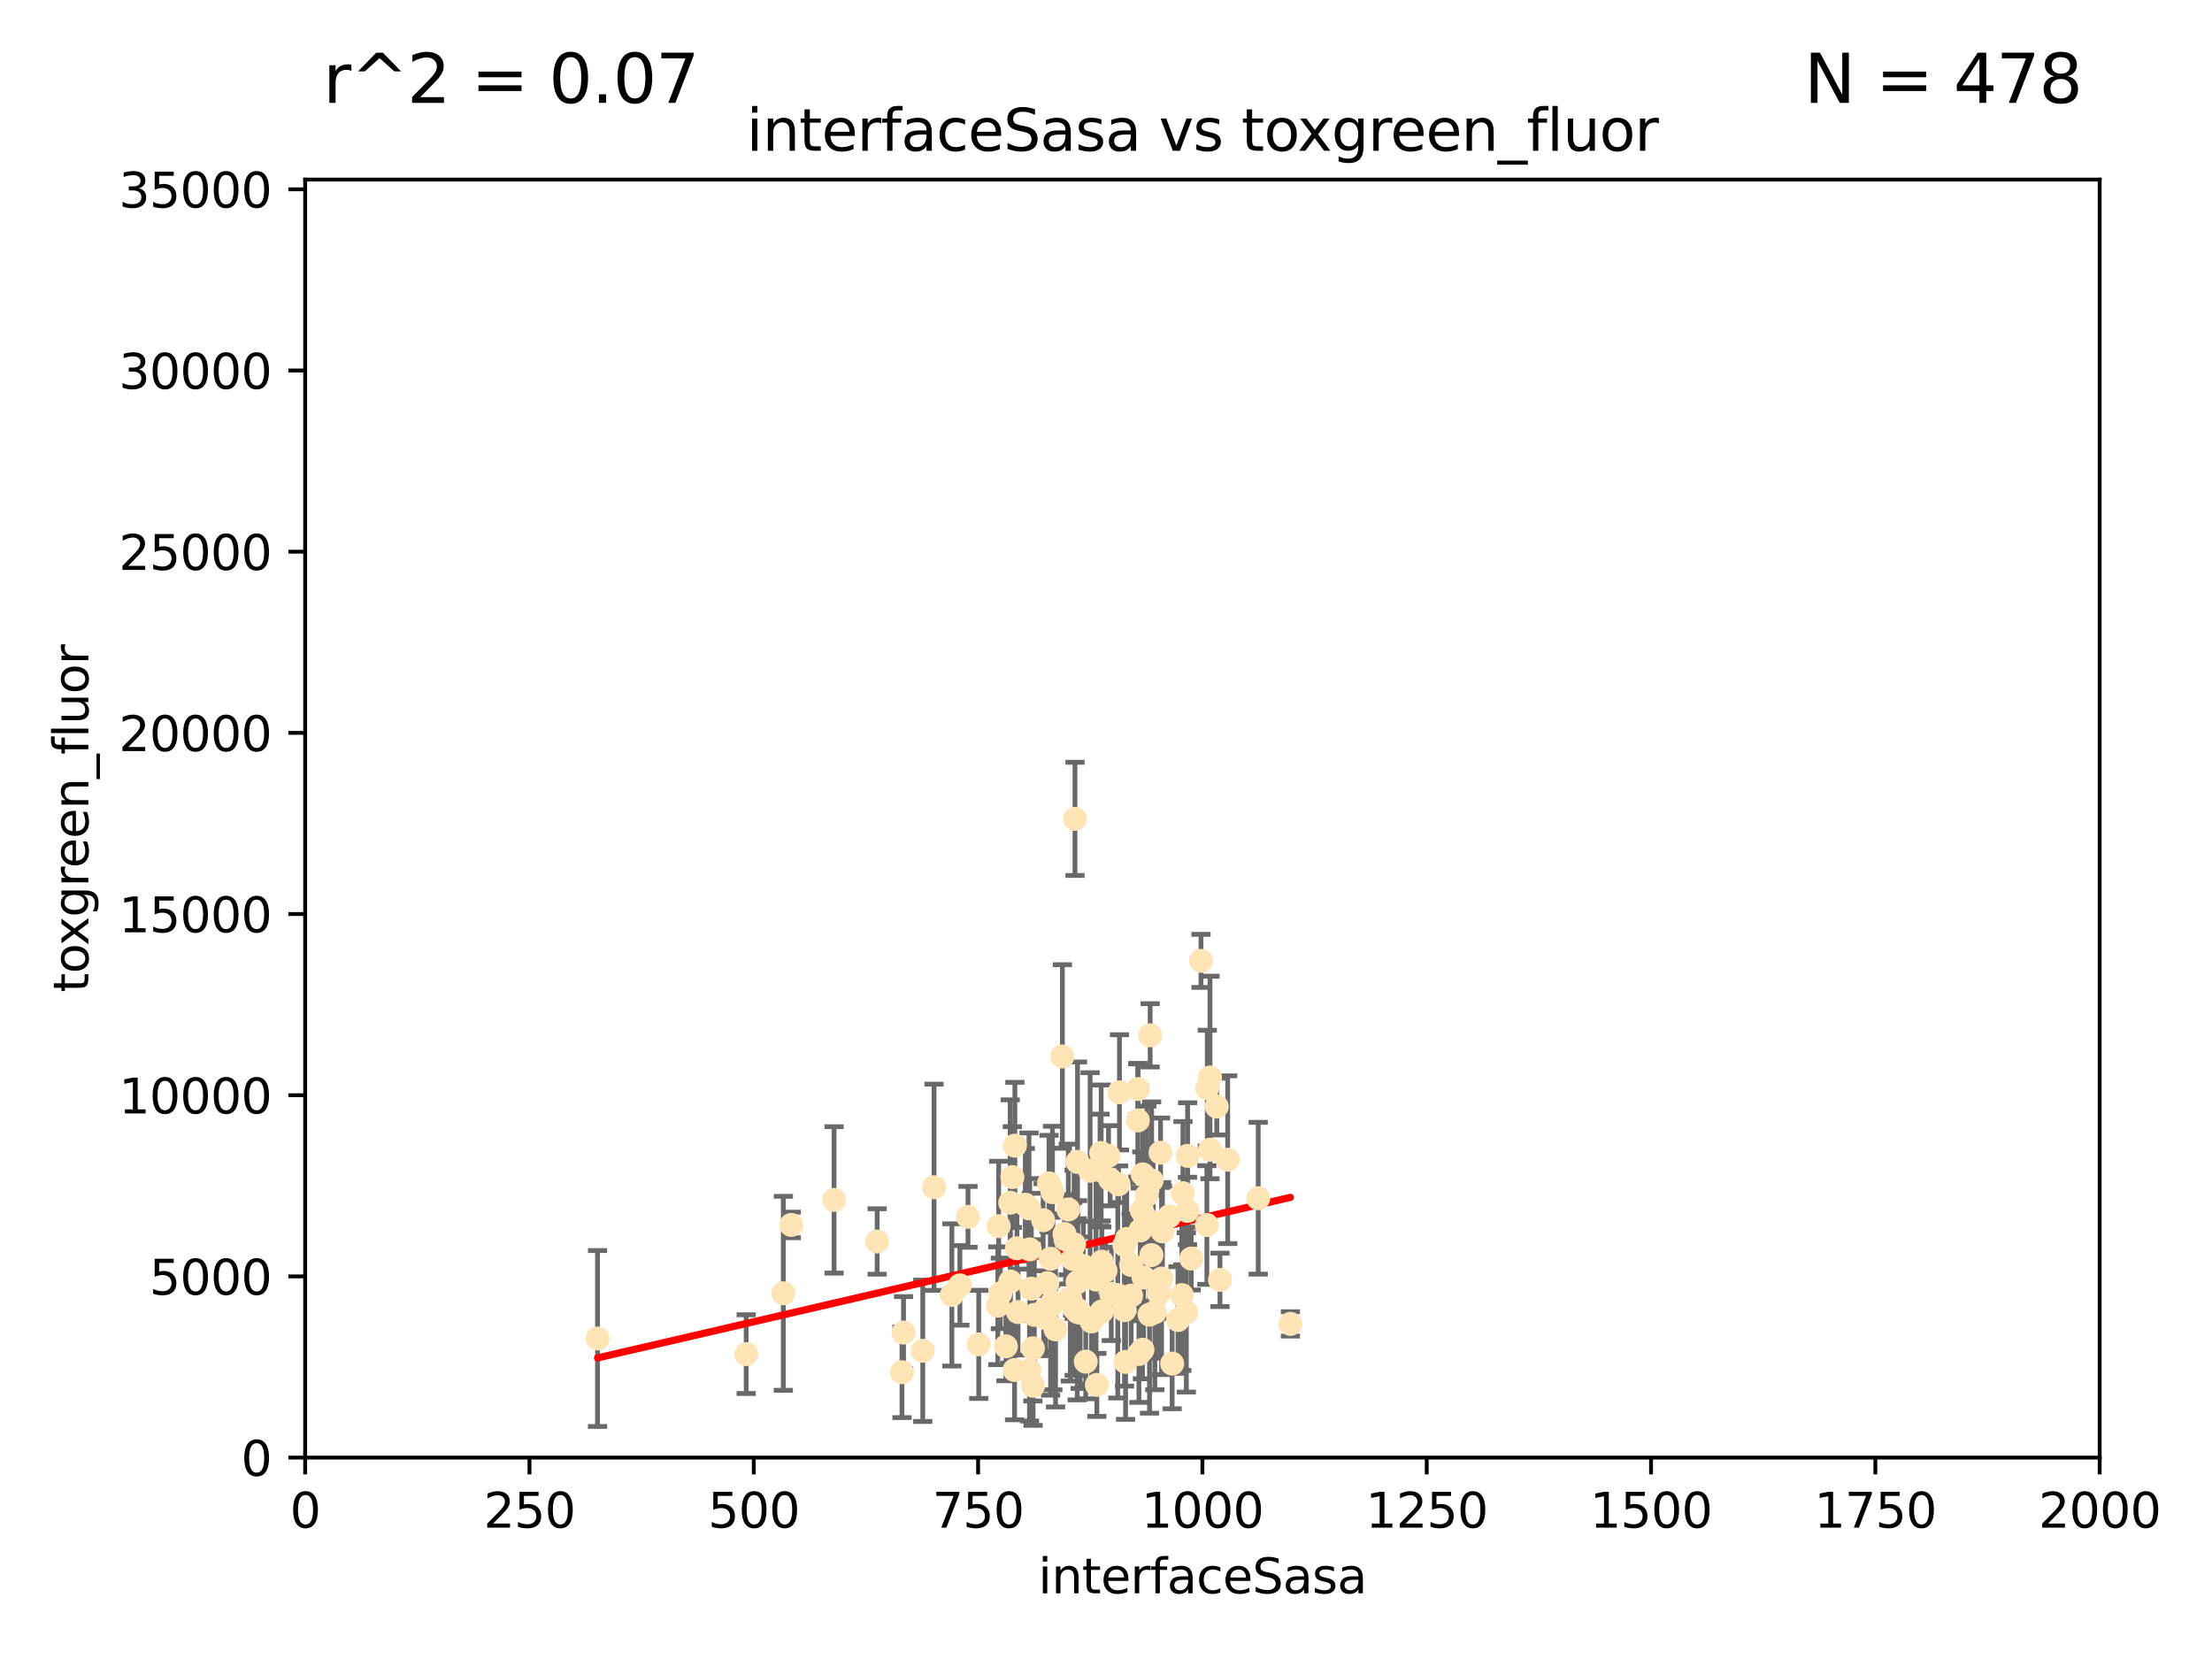 <?xml version="1.0" encoding="utf-8" standalone="no"?>
<!DOCTYPE svg PUBLIC "-//W3C//DTD SVG 1.1//EN"
  "http://www.w3.org/Graphics/SVG/1.1/DTD/svg11.dtd">
<svg xmlns:xlink="http://www.w3.org/1999/xlink" width="460.8pt" height="345.6pt" viewBox="0 0 460.8 345.6" xmlns="http://www.w3.org/2000/svg" version="1.1">
 <defs>
  <style type="text/css">*{stroke-linejoin: round; stroke-linecap: butt}</style>
 </defs>
 <g id="figure_1">
  <g id="patch_1">
   <path d="M 0 345.6 
L 460.8 345.6 
L 460.8 0 
L 0 0 
z
" style="fill: #ffffff"/>
  </g>
  <g id="axes_1">
   <g id="patch_2">
    <path d="M 63.571 303.64 
L 437.4 303.64 
L 437.4 37.411 
L 63.571 37.411 
z
" style="fill: #ffffff"/>
   </g>
   <g id="PathCollection_1">
    <defs>
     <path id="mef079bb02c" d="M 0 1.118 
C 0.297 1.118 0.581 1 0.791 0.791 
C 1 0.581 1.118 0.297 1.118 0 
C 1.118 -0.297 1 -0.581 0.791 -0.791 
C 0.581 -1 0.297 -1.118 0 -1.118 
C -0.297 -1.118 -0.581 -1 -0.791 -0.791 
C -1 -0.581 -1.118 -0.297 -1.118 0 
C -1.118 0.297 -1 0.581 -0.791 0.791 
C -0.581 1 -0.297 1.118 0 1.118 
z
" style="stroke: #ffe4b5"/>
    </defs>
    <g clip-path="url(#p9d5b583b66)">
     <use xlink:href="#mef079bb02c" x="225.019" y="273.445" style="fill: #ffe4b5; stroke: #ffe4b5"/>
     <use xlink:href="#mef079bb02c" x="253.473" y="230.512" style="fill: #ffe4b5; stroke: #ffe4b5"/>
     <use xlink:href="#mef079bb02c" x="224.473" y="273.318" style="fill: #ffe4b5; stroke: #ffe4b5"/>
     <use xlink:href="#mef079bb02c" x="241.972" y="266.35" style="fill: #ffe4b5; stroke: #ffe4b5"/>
     <use xlink:href="#mef079bb02c" x="247.374" y="252.25" style="fill: #ffe4b5; stroke: #ffe4b5"/>
     <use xlink:href="#mef079bb02c" x="224.409" y="272.755" style="fill: #ffe4b5; stroke: #ffe4b5"/>
     <use xlink:href="#mef079bb02c" x="239.467" y="273.86" style="fill: #ffe4b5; stroke: #ffe4b5"/>
     <use xlink:href="#mef079bb02c" x="238.555" y="253.578" style="fill: #ffe4b5; stroke: #ffe4b5"/>
     <use xlink:href="#mef079bb02c" x="239.596" y="215.675" style="fill: #ffe4b5; stroke: #ffe4b5"/>
     <use xlink:href="#mef079bb02c" x="223.46" y="262.242" style="fill: #ffe4b5; stroke: #ffe4b5"/>
     <use xlink:href="#mef079bb02c" x="250.185" y="200.169" style="fill: #ffe4b5; stroke: #ffe4b5"/>
     <use xlink:href="#mef079bb02c" x="231.501" y="269.528" style="fill: #ffe4b5; stroke: #ffe4b5"/>
     <use xlink:href="#mef079bb02c" x="234.232" y="259.36" style="fill: #ffe4b5; stroke: #ffe4b5"/>
     <use xlink:href="#mef079bb02c" x="240.248" y="254.736" style="fill: #ffe4b5; stroke: #ffe4b5"/>
     <use xlink:href="#mef079bb02c" x="224.476" y="267.094" style="fill: #ffe4b5; stroke: #ffe4b5"/>
     <use xlink:href="#mef079bb02c" x="214.465" y="285.458" style="fill: #ffe4b5; stroke: #ffe4b5"/>
     <use xlink:href="#mef079bb02c" x="223.762" y="272.539" style="fill: #ffe4b5; stroke: #ffe4b5"/>
     <use xlink:href="#mef079bb02c" x="238.048" y="244.641" style="fill: #ffe4b5; stroke: #ffe4b5"/>
     <use xlink:href="#mef079bb02c" x="233.018" y="246.695" style="fill: #ffe4b5; stroke: #ffe4b5"/>
     <use xlink:href="#mef079bb02c" x="251.411" y="255.194" style="fill: #ffe4b5; stroke: #ffe4b5"/>
     <use xlink:href="#mef079bb02c" x="209.55" y="280.47" style="fill: #ffe4b5; stroke: #ffe4b5"/>
     <use xlink:href="#mef079bb02c" x="212.073" y="273.321" style="fill: #ffe4b5; stroke: #ffe4b5"/>
     <use xlink:href="#mef079bb02c" x="199.961" y="267.766" style="fill: #ffe4b5; stroke: #ffe4b5"/>
     <use xlink:href="#mef079bb02c" x="187.899" y="285.864" style="fill: #ffe4b5; stroke: #ffe4b5"/>
     <use xlink:href="#mef079bb02c" x="252.078" y="239.511" style="fill: #ffe4b5; stroke: #ffe4b5"/>
     <use xlink:href="#mef079bb02c" x="218.183" y="267.311" style="fill: #ffe4b5; stroke: #ffe4b5"/>
     <use xlink:href="#mef079bb02c" x="229.533" y="273.203" style="fill: #ffe4b5; stroke: #ffe4b5"/>
     <use xlink:href="#mef079bb02c" x="237.861" y="252.168" style="fill: #ffe4b5; stroke: #ffe4b5"/>
     <use xlink:href="#mef079bb02c" x="210.465" y="266.969" style="fill: #ffe4b5; stroke: #ffe4b5"/>
     <use xlink:href="#mef079bb02c" x="224.465" y="242.038" style="fill: #ffe4b5; stroke: #ffe4b5"/>
     <use xlink:href="#mef079bb02c" x="218.533" y="246.526" style="fill: #ffe4b5; stroke: #ffe4b5"/>
     <use xlink:href="#mef079bb02c" x="234.476" y="283.708" style="fill: #ffe4b5; stroke: #ffe4b5"/>
     <use xlink:href="#mef079bb02c" x="201.651" y="253.493" style="fill: #ffe4b5; stroke: #ffe4b5"/>
     <use xlink:href="#mef079bb02c" x="214.516" y="260.273" style="fill: #ffe4b5; stroke: #ffe4b5"/>
     <use xlink:href="#mef079bb02c" x="226.181" y="283.653" style="fill: #ffe4b5; stroke: #ffe4b5"/>
     <use xlink:href="#mef079bb02c" x="211.421" y="238.667" style="fill: #ffe4b5; stroke: #ffe4b5"/>
     <use xlink:href="#mef079bb02c" x="221.312" y="220.081" style="fill: #ffe4b5; stroke: #ffe4b5"/>
     <use xlink:href="#mef079bb02c" x="237.058" y="226.862" style="fill: #ffe4b5; stroke: #ffe4b5"/>
     <use xlink:href="#mef079bb02c" x="218.858" y="272.109" style="fill: #ffe4b5; stroke: #ffe4b5"/>
     <use xlink:href="#mef079bb02c" x="214.852" y="268.456" style="fill: #ffe4b5; stroke: #ffe4b5"/>
     <use xlink:href="#mef079bb02c" x="221.764" y="257.071" style="fill: #ffe4b5; stroke: #ffe4b5"/>
     <use xlink:href="#mef079bb02c" x="247.402" y="240.784" style="fill: #ffe4b5; stroke: #ffe4b5"/>
     <use xlink:href="#mef079bb02c" x="198.294" y="269.762" style="fill: #ffe4b5; stroke: #ffe4b5"/>
     <use xlink:href="#mef079bb02c" x="229.523" y="262.829" style="fill: #ffe4b5; stroke: #ffe4b5"/>
     <use xlink:href="#mef079bb02c" x="255.751" y="241.585" style="fill: #ffe4b5; stroke: #ffe4b5"/>
     <use xlink:href="#mef079bb02c" x="229.159" y="243.768" style="fill: #ffe4b5; stroke: #ffe4b5"/>
     <use xlink:href="#mef079bb02c" x="231.261" y="245.717" style="fill: #ffe4b5; stroke: #ffe4b5"/>
     <use xlink:href="#mef079bb02c" x="208.396" y="269.434" style="fill: #ffe4b5; stroke: #ffe4b5"/>
     <use xlink:href="#mef079bb02c" x="235.632" y="263.512" style="fill: #ffe4b5; stroke: #ffe4b5"/>
     <use xlink:href="#mef079bb02c" x="252.065" y="224.454" style="fill: #ffe4b5; stroke: #ffe4b5"/>
     <use xlink:href="#mef079bb02c" x="251.502" y="226.673" style="fill: #ffe4b5; stroke: #ffe4b5"/>
     <use xlink:href="#mef079bb02c" x="240.579" y="273.361" style="fill: #ffe4b5; stroke: #ffe4b5"/>
     <use xlink:href="#mef079bb02c" x="238.224" y="266.121" style="fill: #ffe4b5; stroke: #ffe4b5"/>
     <use xlink:href="#mef079bb02c" x="217.82" y="274.615" style="fill: #ffe4b5; stroke: #ffe4b5"/>
     <use xlink:href="#mef079bb02c" x="218.847" y="262.226" style="fill: #ffe4b5; stroke: #ffe4b5"/>
     <use xlink:href="#mef079bb02c" x="230.291" y="264.709" style="fill: #ffe4b5; stroke: #ffe4b5"/>
     <use xlink:href="#mef079bb02c" x="203.892" y="280.06" style="fill: #ffe4b5; stroke: #ffe4b5"/>
     <use xlink:href="#mef079bb02c" x="210.895" y="245.207" style="fill: #ffe4b5; stroke: #ffe4b5"/>
     <use xlink:href="#mef079bb02c" x="239.906" y="245.916" style="fill: #ffe4b5; stroke: #ffe4b5"/>
     <use xlink:href="#mef079bb02c" x="237.994" y="281.173" style="fill: #ffe4b5; stroke: #ffe4b5"/>
     <use xlink:href="#mef079bb02c" x="229.394" y="240.184" style="fill: #ffe4b5; stroke: #ffe4b5"/>
     <use xlink:href="#mef079bb02c" x="247.136" y="273.394" style="fill: #ffe4b5; stroke: #ffe4b5"/>
     <use xlink:href="#mef079bb02c" x="173.746" y="249.966" style="fill: #ffe4b5; stroke: #ffe4b5"/>
     <use xlink:href="#mef079bb02c" x="219.247" y="248.35" style="fill: #ffe4b5; stroke: #ffe4b5"/>
     <use xlink:href="#mef079bb02c" x="241.762" y="240.133" style="fill: #ffe4b5; stroke: #ffe4b5"/>
     <use xlink:href="#mef079bb02c" x="222.972" y="270.448" style="fill: #ffe4b5; stroke: #ffe4b5"/>
     <use xlink:href="#mef079bb02c" x="234.716" y="258.105" style="fill: #ffe4b5; stroke: #ffe4b5"/>
     <use xlink:href="#mef079bb02c" x="217.413" y="273.135" style="fill: #ffe4b5; stroke: #ffe4b5"/>
     <use xlink:href="#mef079bb02c" x="237.033" y="233.405" style="fill: #ffe4b5; stroke: #ffe4b5"/>
     <use xlink:href="#mef079bb02c" x="244.181" y="284.061" style="fill: #ffe4b5; stroke: #ffe4b5"/>
     <use xlink:href="#mef079bb02c" x="254.144" y="266.619" style="fill: #ffe4b5; stroke: #ffe4b5"/>
     <use xlink:href="#mef079bb02c" x="237.256" y="282.062" style="fill: #ffe4b5; stroke: #ffe4b5"/>
     <use xlink:href="#mef079bb02c" x="219.318" y="271.201" style="fill: #ffe4b5; stroke: #ffe4b5"/>
     <use xlink:href="#mef079bb02c" x="214.363" y="251.723" style="fill: #ffe4b5; stroke: #ffe4b5"/>
     <use xlink:href="#mef079bb02c" x="262.108" y="249.617" style="fill: #ffe4b5; stroke: #ffe4b5"/>
     <use xlink:href="#mef079bb02c" x="246.196" y="269.796" style="fill: #ffe4b5; stroke: #ffe4b5"/>
     <use xlink:href="#mef079bb02c" x="210.441" y="250.554" style="fill: #ffe4b5; stroke: #ffe4b5"/>
     <use xlink:href="#mef079bb02c" x="241.39" y="269.426" style="fill: #ffe4b5; stroke: #ffe4b5"/>
     <use xlink:href="#mef079bb02c" x="215.17" y="280.87" style="fill: #ffe4b5; stroke: #ffe4b5"/>
     <use xlink:href="#mef079bb02c" x="223.944" y="170.586" style="fill: #ffe4b5; stroke: #ffe4b5"/>
     <use xlink:href="#mef079bb02c" x="225.673" y="263.73" style="fill: #ffe4b5; stroke: #ffe4b5"/>
     <use xlink:href="#mef079bb02c" x="230.927" y="240.771" style="fill: #ffe4b5; stroke: #ffe4b5"/>
     <use xlink:href="#mef079bb02c" x="211.839" y="260.036" style="fill: #ffe4b5; stroke: #ffe4b5"/>
     <use xlink:href="#mef079bb02c" x="245.396" y="274.979" style="fill: #ffe4b5; stroke: #ffe4b5"/>
     <use xlink:href="#mef079bb02c" x="242.155" y="256.522" style="fill: #ffe4b5; stroke: #ffe4b5"/>
     <use xlink:href="#mef079bb02c" x="228.325" y="266.559" style="fill: #ffe4b5; stroke: #ffe4b5"/>
     <use xlink:href="#mef079bb02c" x="215.207" y="288.679" style="fill: #ffe4b5; stroke: #ffe4b5"/>
     <use xlink:href="#mef079bb02c" x="248.153" y="262.184" style="fill: #ffe4b5; stroke: #ffe4b5"/>
     <use xlink:href="#mef079bb02c" x="217.308" y="254.193" style="fill: #ffe4b5; stroke: #ffe4b5"/>
     <use xlink:href="#mef079bb02c" x="188.221" y="277.594" style="fill: #ffe4b5; stroke: #ffe4b5"/>
     <use xlink:href="#mef079bb02c" x="233.207" y="227.553" style="fill: #ffe4b5; stroke: #ffe4b5"/>
     <use xlink:href="#mef079bb02c" x="238.906" y="249.018" style="fill: #ffe4b5; stroke: #ffe4b5"/>
     <use xlink:href="#mef079bb02c" x="243.585" y="253.376" style="fill: #ffe4b5; stroke: #ffe4b5"/>
     <use xlink:href="#mef079bb02c" x="227.377" y="275.278" style="fill: #ffe4b5; stroke: #ffe4b5"/>
     <use xlink:href="#mef079bb02c" x="237.544" y="256.316" style="fill: #ffe4b5; stroke: #ffe4b5"/>
     <use xlink:href="#mef079bb02c" x="213.589" y="250.957" style="fill: #ffe4b5; stroke: #ffe4b5"/>
     <use xlink:href="#mef079bb02c" x="228.499" y="288.497" style="fill: #ffe4b5; stroke: #ffe4b5"/>
     <use xlink:href="#mef079bb02c" x="232.86" y="269.782" style="fill: #ffe4b5; stroke: #ffe4b5"/>
     <use xlink:href="#mef079bb02c" x="223.762" y="259.223" style="fill: #ffe4b5; stroke: #ffe4b5"/>
     <use xlink:href="#mef079bb02c" x="227.093" y="243.894" style="fill: #ffe4b5; stroke: #ffe4b5"/>
     <use xlink:href="#mef079bb02c" x="194.576" y="247.324" style="fill: #ffe4b5; stroke: #ffe4b5"/>
     <use xlink:href="#mef079bb02c" x="235.645" y="269.911" style="fill: #ffe4b5; stroke: #ffe4b5"/>
     <use xlink:href="#mef079bb02c" x="221.968" y="258.18" style="fill: #ffe4b5; stroke: #ffe4b5"/>
     <use xlink:href="#mef079bb02c" x="182.727" y="258.627" style="fill: #ffe4b5; stroke: #ffe4b5"/>
     <use xlink:href="#mef079bb02c" x="208.05" y="255.432" style="fill: #ffe4b5; stroke: #ffe4b5"/>
     <use xlink:href="#mef079bb02c" x="164.838" y="255.174" style="fill: #ffe4b5; stroke: #ffe4b5"/>
     <use xlink:href="#mef079bb02c" x="268.814" y="275.793" style="fill: #ffe4b5; stroke: #ffe4b5"/>
     <use xlink:href="#mef079bb02c" x="239.856" y="261.461" style="fill: #ffe4b5; stroke: #ffe4b5"/>
     <use xlink:href="#mef079bb02c" x="246.431" y="248.558" style="fill: #ffe4b5; stroke: #ffe4b5"/>
     <use xlink:href="#mef079bb02c" x="155.445" y="282.089" style="fill: #ffe4b5; stroke: #ffe4b5"/>
     <use xlink:href="#mef079bb02c" x="192.23" y="281.39" style="fill: #ffe4b5; stroke: #ffe4b5"/>
     <use xlink:href="#mef079bb02c" x="234.256" y="272.933" style="fill: #ffe4b5; stroke: #ffe4b5"/>
     <use xlink:href="#mef079bb02c" x="207.867" y="272.002" style="fill: #ffe4b5; stroke: #ffe4b5"/>
     <use xlink:href="#mef079bb02c" x="211.355" y="285.397" style="fill: #ffe4b5; stroke: #ffe4b5"/>
     <use xlink:href="#mef079bb02c" x="124.475" y="278.834" style="fill: #ffe4b5; stroke: #ffe4b5"/>
     <use xlink:href="#mef079bb02c" x="163.182" y="269.418" style="fill: #ffe4b5; stroke: #ffe4b5"/>
     <use xlink:href="#mef079bb02c" x="222.546" y="251.956" style="fill: #ffe4b5; stroke: #ffe4b5"/>
     <use xlink:href="#mef079bb02c" x="215.467" y="273.913" style="fill: #ffe4b5; stroke: #ffe4b5"/>
     <use xlink:href="#mef079bb02c" x="219.891" y="276.933" style="fill: #ffe4b5; stroke: #ffe4b5"/>
    </g>
   </g>
   <g id="matplotlib.axis_1">
    <g id="xtick_1">
     <g id="line2d_1">
      <defs>
       <path id="ma9826c91a0" d="M 0 0 
L 0 3.5 
" style="stroke: #000000; stroke-width: 0.8"/>
      </defs>
      <g>
       <use xlink:href="#ma9826c91a0" x="63.571" y="303.64" style="stroke: #000000; stroke-width: 0.8"/>
      </g>
     </g>
     <g id="text_1">
      <!-- 0 -->
      <g transform="translate(60.39 318.238)scale(0.1 -0.1)">
       <defs>
        <path id="DejaVuSans-30" d="M 2034 4250 
Q 1547 4250 1301 3770 
Q 1056 3291 1056 2328 
Q 1056 1369 1301 889 
Q 1547 409 2034 409 
Q 2525 409 2770 889 
Q 3016 1369 3016 2328 
Q 3016 3291 2770 3770 
Q 2525 4250 2034 4250 
z
M 2034 4750 
Q 2819 4750 3233 4129 
Q 3647 3509 3647 2328 
Q 3647 1150 3233 529 
Q 2819 -91 2034 -91 
Q 1250 -91 836 529 
Q 422 1150 422 2328 
Q 422 3509 836 4129 
Q 1250 4750 2034 4750 
z
" transform="scale(0.016)"/>
       </defs>
       <use xlink:href="#DejaVuSans-30"/>
      </g>
     </g>
    </g>
    <g id="xtick_2">
     <g id="line2d_2">
      <g>
       <use xlink:href="#ma9826c91a0" x="110.3" y="303.64" style="stroke: #000000; stroke-width: 0.8"/>
      </g>
     </g>
     <g id="text_2">
      <!-- 250 -->
      <g transform="translate(100.756 318.238)scale(0.1 -0.1)">
       <defs>
        <path id="DejaVuSans-32" d="M 1228 531 
L 3431 531 
L 3431 0 
L 469 0 
L 469 531 
Q 828 903 1448 1529 
Q 2069 2156 2228 2338 
Q 2531 2678 2651 2914 
Q 2772 3150 2772 3378 
Q 2772 3750 2511 3984 
Q 2250 4219 1831 4219 
Q 1534 4219 1204 4116 
Q 875 4013 500 3803 
L 500 4441 
Q 881 4594 1212 4672 
Q 1544 4750 1819 4750 
Q 2544 4750 2975 4387 
Q 3406 4025 3406 3419 
Q 3406 3131 3298 2873 
Q 3191 2616 2906 2266 
Q 2828 2175 2409 1742 
Q 1991 1309 1228 531 
z
" transform="scale(0.016)"/>
        <path id="DejaVuSans-35" d="M 691 4666 
L 3169 4666 
L 3169 4134 
L 1269 4134 
L 1269 2991 
Q 1406 3038 1543 3061 
Q 1681 3084 1819 3084 
Q 2600 3084 3056 2656 
Q 3513 2228 3513 1497 
Q 3513 744 3044 326 
Q 2575 -91 1722 -91 
Q 1428 -91 1123 -41 
Q 819 9 494 109 
L 494 744 
Q 775 591 1075 516 
Q 1375 441 1709 441 
Q 2250 441 2565 725 
Q 2881 1009 2881 1497 
Q 2881 1984 2565 2268 
Q 2250 2553 1709 2553 
Q 1456 2553 1204 2497 
Q 953 2441 691 2322 
L 691 4666 
z
" transform="scale(0.016)"/>
       </defs>
       <use xlink:href="#DejaVuSans-32"/>
       <use xlink:href="#DejaVuSans-35" x="63.623"/>
       <use xlink:href="#DejaVuSans-30" x="127.246"/>
      </g>
     </g>
    </g>
    <g id="xtick_3">
     <g id="line2d_3">
      <g>
       <use xlink:href="#ma9826c91a0" x="157.028" y="303.64" style="stroke: #000000; stroke-width: 0.8"/>
      </g>
     </g>
     <g id="text_3">
      <!-- 500 -->
      <g transform="translate(147.485 318.238)scale(0.1 -0.1)">
       <use xlink:href="#DejaVuSans-35"/>
       <use xlink:href="#DejaVuSans-30" x="63.623"/>
       <use xlink:href="#DejaVuSans-30" x="127.246"/>
      </g>
     </g>
    </g>
    <g id="xtick_4">
     <g id="line2d_4">
      <g>
       <use xlink:href="#ma9826c91a0" x="203.757" y="303.64" style="stroke: #000000; stroke-width: 0.8"/>
      </g>
     </g>
     <g id="text_4">
      <!-- 750 -->
      <g transform="translate(194.213 318.238)scale(0.1 -0.1)">
       <defs>
        <path id="DejaVuSans-37" d="M 525 4666 
L 3525 4666 
L 3525 4397 
L 1831 0 
L 1172 0 
L 2766 4134 
L 525 4134 
L 525 4666 
z
" transform="scale(0.016)"/>
       </defs>
       <use xlink:href="#DejaVuSans-37"/>
       <use xlink:href="#DejaVuSans-35" x="63.623"/>
       <use xlink:href="#DejaVuSans-30" x="127.246"/>
      </g>
     </g>
    </g>
    <g id="xtick_5">
     <g id="line2d_5">
      <g>
       <use xlink:href="#ma9826c91a0" x="250.486" y="303.64" style="stroke: #000000; stroke-width: 0.8"/>
      </g>
     </g>
     <g id="text_5">
      <!-- 1000 -->
      <g transform="translate(237.761 318.238)scale(0.1 -0.1)">
       <defs>
        <path id="DejaVuSans-31" d="M 794 531 
L 1825 531 
L 1825 4091 
L 703 3866 
L 703 4441 
L 1819 4666 
L 2450 4666 
L 2450 531 
L 3481 531 
L 3481 0 
L 794 0 
L 794 531 
z
" transform="scale(0.016)"/>
       </defs>
       <use xlink:href="#DejaVuSans-31"/>
       <use xlink:href="#DejaVuSans-30" x="63.623"/>
       <use xlink:href="#DejaVuSans-30" x="127.246"/>
       <use xlink:href="#DejaVuSans-30" x="190.869"/>
      </g>
     </g>
    </g>
    <g id="xtick_6">
     <g id="line2d_6">
      <g>
       <use xlink:href="#ma9826c91a0" x="297.214" y="303.64" style="stroke: #000000; stroke-width: 0.8"/>
      </g>
     </g>
     <g id="text_6">
      <!-- 1250 -->
      <g transform="translate(284.489 318.238)scale(0.1 -0.1)">
       <use xlink:href="#DejaVuSans-31"/>
       <use xlink:href="#DejaVuSans-32" x="63.623"/>
       <use xlink:href="#DejaVuSans-35" x="127.246"/>
       <use xlink:href="#DejaVuSans-30" x="190.869"/>
      </g>
     </g>
    </g>
    <g id="xtick_7">
     <g id="line2d_7">
      <g>
       <use xlink:href="#ma9826c91a0" x="343.943" y="303.64" style="stroke: #000000; stroke-width: 0.8"/>
      </g>
     </g>
     <g id="text_7">
      <!-- 1500 -->
      <g transform="translate(331.218 318.238)scale(0.1 -0.1)">
       <use xlink:href="#DejaVuSans-31"/>
       <use xlink:href="#DejaVuSans-35" x="63.623"/>
       <use xlink:href="#DejaVuSans-30" x="127.246"/>
       <use xlink:href="#DejaVuSans-30" x="190.869"/>
      </g>
     </g>
    </g>
    <g id="xtick_8">
     <g id="line2d_8">
      <g>
       <use xlink:href="#ma9826c91a0" x="390.671" y="303.64" style="stroke: #000000; stroke-width: 0.8"/>
      </g>
     </g>
     <g id="text_8">
      <!-- 1750 -->
      <g transform="translate(377.946 318.238)scale(0.1 -0.1)">
       <use xlink:href="#DejaVuSans-31"/>
       <use xlink:href="#DejaVuSans-37" x="63.623"/>
       <use xlink:href="#DejaVuSans-35" x="127.246"/>
       <use xlink:href="#DejaVuSans-30" x="190.869"/>
      </g>
     </g>
    </g>
    <g id="xtick_9">
     <g id="line2d_9">
      <g>
       <use xlink:href="#ma9826c91a0" x="437.4" y="303.64" style="stroke: #000000; stroke-width: 0.8"/>
      </g>
     </g>
     <g id="text_9">
      <!-- 2000 -->
      <g transform="translate(424.675 318.238)scale(0.1 -0.1)">
       <use xlink:href="#DejaVuSans-32"/>
       <use xlink:href="#DejaVuSans-30" x="63.623"/>
       <use xlink:href="#DejaVuSans-30" x="127.246"/>
       <use xlink:href="#DejaVuSans-30" x="190.869"/>
      </g>
     </g>
    </g>
    <g id="text_10">
     <!-- interfaceSasa -->
     <g transform="translate(216.279 331.917)scale(0.1 -0.1)">
      <defs>
       <path id="DejaVuSans-69" d="M 603 3500 
L 1178 3500 
L 1178 0 
L 603 0 
L 603 3500 
z
M 603 4863 
L 1178 4863 
L 1178 4134 
L 603 4134 
L 603 4863 
z
" transform="scale(0.016)"/>
       <path id="DejaVuSans-6e" d="M 3513 2113 
L 3513 0 
L 2938 0 
L 2938 2094 
Q 2938 2591 2744 2837 
Q 2550 3084 2163 3084 
Q 1697 3084 1428 2787 
Q 1159 2491 1159 1978 
L 1159 0 
L 581 0 
L 581 3500 
L 1159 3500 
L 1159 2956 
Q 1366 3272 1645 3428 
Q 1925 3584 2291 3584 
Q 2894 3584 3203 3211 
Q 3513 2838 3513 2113 
z
" transform="scale(0.016)"/>
       <path id="DejaVuSans-74" d="M 1172 4494 
L 1172 3500 
L 2356 3500 
L 2356 3053 
L 1172 3053 
L 1172 1153 
Q 1172 725 1289 603 
Q 1406 481 1766 481 
L 2356 481 
L 2356 0 
L 1766 0 
Q 1100 0 847 248 
Q 594 497 594 1153 
L 594 3053 
L 172 3053 
L 172 3500 
L 594 3500 
L 594 4494 
L 1172 4494 
z
" transform="scale(0.016)"/>
       <path id="DejaVuSans-65" d="M 3597 1894 
L 3597 1613 
L 953 1613 
Q 991 1019 1311 708 
Q 1631 397 2203 397 
Q 2534 397 2845 478 
Q 3156 559 3463 722 
L 3463 178 
Q 3153 47 2828 -22 
Q 2503 -91 2169 -91 
Q 1331 -91 842 396 
Q 353 884 353 1716 
Q 353 2575 817 3079 
Q 1281 3584 2069 3584 
Q 2775 3584 3186 3129 
Q 3597 2675 3597 1894 
z
M 3022 2063 
Q 3016 2534 2758 2815 
Q 2500 3097 2075 3097 
Q 1594 3097 1305 2825 
Q 1016 2553 972 2059 
L 3022 2063 
z
" transform="scale(0.016)"/>
       <path id="DejaVuSans-72" d="M 2631 2963 
Q 2534 3019 2420 3045 
Q 2306 3072 2169 3072 
Q 1681 3072 1420 2755 
Q 1159 2438 1159 1844 
L 1159 0 
L 581 0 
L 581 3500 
L 1159 3500 
L 1159 2956 
Q 1341 3275 1631 3429 
Q 1922 3584 2338 3584 
Q 2397 3584 2469 3576 
Q 2541 3569 2628 3553 
L 2631 2963 
z
" transform="scale(0.016)"/>
       <path id="DejaVuSans-66" d="M 2375 4863 
L 2375 4384 
L 1825 4384 
Q 1516 4384 1395 4259 
Q 1275 4134 1275 3809 
L 1275 3500 
L 2222 3500 
L 2222 3053 
L 1275 3053 
L 1275 0 
L 697 0 
L 697 3053 
L 147 3053 
L 147 3500 
L 697 3500 
L 697 3744 
Q 697 4328 969 4595 
Q 1241 4863 1831 4863 
L 2375 4863 
z
" transform="scale(0.016)"/>
       <path id="DejaVuSans-61" d="M 2194 1759 
Q 1497 1759 1228 1600 
Q 959 1441 959 1056 
Q 959 750 1161 570 
Q 1363 391 1709 391 
Q 2188 391 2477 730 
Q 2766 1069 2766 1631 
L 2766 1759 
L 2194 1759 
z
M 3341 1997 
L 3341 0 
L 2766 0 
L 2766 531 
Q 2569 213 2275 61 
Q 1981 -91 1556 -91 
Q 1019 -91 701 211 
Q 384 513 384 1019 
Q 384 1609 779 1909 
Q 1175 2209 1959 2209 
L 2766 2209 
L 2766 2266 
Q 2766 2663 2505 2880 
Q 2244 3097 1772 3097 
Q 1472 3097 1187 3025 
Q 903 2953 641 2809 
L 641 3341 
Q 956 3463 1253 3523 
Q 1550 3584 1831 3584 
Q 2591 3584 2966 3190 
Q 3341 2797 3341 1997 
z
" transform="scale(0.016)"/>
       <path id="DejaVuSans-63" d="M 3122 3366 
L 3122 2828 
Q 2878 2963 2633 3030 
Q 2388 3097 2138 3097 
Q 1578 3097 1268 2742 
Q 959 2388 959 1747 
Q 959 1106 1268 751 
Q 1578 397 2138 397 
Q 2388 397 2633 464 
Q 2878 531 3122 666 
L 3122 134 
Q 2881 22 2623 -34 
Q 2366 -91 2075 -91 
Q 1284 -91 818 406 
Q 353 903 353 1747 
Q 353 2603 823 3093 
Q 1294 3584 2113 3584 
Q 2378 3584 2631 3529 
Q 2884 3475 3122 3366 
z
" transform="scale(0.016)"/>
       <path id="DejaVuSans-53" d="M 3425 4513 
L 3425 3897 
Q 3066 4069 2747 4153 
Q 2428 4238 2131 4238 
Q 1616 4238 1336 4038 
Q 1056 3838 1056 3469 
Q 1056 3159 1242 3001 
Q 1428 2844 1947 2747 
L 2328 2669 
Q 3034 2534 3370 2195 
Q 3706 1856 3706 1288 
Q 3706 609 3251 259 
Q 2797 -91 1919 -91 
Q 1588 -91 1214 -16 
Q 841 59 441 206 
L 441 856 
Q 825 641 1194 531 
Q 1563 422 1919 422 
Q 2459 422 2753 634 
Q 3047 847 3047 1241 
Q 3047 1584 2836 1778 
Q 2625 1972 2144 2069 
L 1759 2144 
Q 1053 2284 737 2584 
Q 422 2884 422 3419 
Q 422 4038 858 4394 
Q 1294 4750 2059 4750 
Q 2388 4750 2728 4690 
Q 3069 4631 3425 4513 
z
" transform="scale(0.016)"/>
       <path id="DejaVuSans-73" d="M 2834 3397 
L 2834 2853 
Q 2591 2978 2328 3040 
Q 2066 3103 1784 3103 
Q 1356 3103 1142 2972 
Q 928 2841 928 2578 
Q 928 2378 1081 2264 
Q 1234 2150 1697 2047 
L 1894 2003 
Q 2506 1872 2764 1633 
Q 3022 1394 3022 966 
Q 3022 478 2636 193 
Q 2250 -91 1575 -91 
Q 1294 -91 989 -36 
Q 684 19 347 128 
L 347 722 
Q 666 556 975 473 
Q 1284 391 1588 391 
Q 1994 391 2212 530 
Q 2431 669 2431 922 
Q 2431 1156 2273 1281 
Q 2116 1406 1581 1522 
L 1381 1569 
Q 847 1681 609 1914 
Q 372 2147 372 2553 
Q 372 3047 722 3315 
Q 1072 3584 1716 3584 
Q 2034 3584 2315 3537 
Q 2597 3491 2834 3397 
z
" transform="scale(0.016)"/>
      </defs>
      <use xlink:href="#DejaVuSans-69"/>
      <use xlink:href="#DejaVuSans-6e" x="27.783"/>
      <use xlink:href="#DejaVuSans-74" x="91.162"/>
      <use xlink:href="#DejaVuSans-65" x="130.371"/>
      <use xlink:href="#DejaVuSans-72" x="191.895"/>
      <use xlink:href="#DejaVuSans-66" x="233.008"/>
      <use xlink:href="#DejaVuSans-61" x="268.213"/>
      <use xlink:href="#DejaVuSans-63" x="329.492"/>
      <use xlink:href="#DejaVuSans-65" x="384.473"/>
      <use xlink:href="#DejaVuSans-53" x="445.996"/>
      <use xlink:href="#DejaVuSans-61" x="509.473"/>
      <use xlink:href="#DejaVuSans-73" x="570.752"/>
      <use xlink:href="#DejaVuSans-61" x="622.852"/>
     </g>
    </g>
   </g>
   <g id="matplotlib.axis_2">
    <g id="ytick_1">
     <g id="line2d_10">
      <defs>
       <path id="m0769b35c99" d="M 0 0 
L -3.5 0 
" style="stroke: #000000; stroke-width: 0.8"/>
      </defs>
      <g>
       <use xlink:href="#m0769b35c99" x="63.571" y="303.64" style="stroke: #000000; stroke-width: 0.8"/>
      </g>
     </g>
     <g id="text_11">
      <!-- 0 -->
      <g transform="translate(50.209 307.439)scale(0.1 -0.1)">
       <use xlink:href="#DejaVuSans-30"/>
      </g>
     </g>
    </g>
    <g id="ytick_2">
     <g id="line2d_11">
      <g>
       <use xlink:href="#m0769b35c99" x="63.571" y="265.897" style="stroke: #000000; stroke-width: 0.8"/>
      </g>
     </g>
     <g id="text_12">
      <!-- 5000 -->
      <g transform="translate(31.121 269.696)scale(0.1 -0.1)">
       <use xlink:href="#DejaVuSans-35"/>
       <use xlink:href="#DejaVuSans-30" x="63.623"/>
       <use xlink:href="#DejaVuSans-30" x="127.246"/>
       <use xlink:href="#DejaVuSans-30" x="190.869"/>
      </g>
     </g>
    </g>
    <g id="ytick_3">
     <g id="line2d_12">
      <g>
       <use xlink:href="#m0769b35c99" x="63.571" y="228.154" style="stroke: #000000; stroke-width: 0.8"/>
      </g>
     </g>
     <g id="text_13">
      <!-- 10000 -->
      <g transform="translate(24.759 231.953)scale(0.1 -0.1)">
       <use xlink:href="#DejaVuSans-31"/>
       <use xlink:href="#DejaVuSans-30" x="63.623"/>
       <use xlink:href="#DejaVuSans-30" x="127.246"/>
       <use xlink:href="#DejaVuSans-30" x="190.869"/>
       <use xlink:href="#DejaVuSans-30" x="254.492"/>
      </g>
     </g>
    </g>
    <g id="ytick_4">
     <g id="line2d_13">
      <g>
       <use xlink:href="#m0769b35c99" x="63.571" y="190.411" style="stroke: #000000; stroke-width: 0.8"/>
      </g>
     </g>
     <g id="text_14">
      <!-- 15000 -->
      <g transform="translate(24.759 194.21)scale(0.1 -0.1)">
       <use xlink:href="#DejaVuSans-31"/>
       <use xlink:href="#DejaVuSans-35" x="63.623"/>
       <use xlink:href="#DejaVuSans-30" x="127.246"/>
       <use xlink:href="#DejaVuSans-30" x="190.869"/>
       <use xlink:href="#DejaVuSans-30" x="254.492"/>
      </g>
     </g>
    </g>
    <g id="ytick_5">
     <g id="line2d_14">
      <g>
       <use xlink:href="#m0769b35c99" x="63.571" y="152.668" style="stroke: #000000; stroke-width: 0.8"/>
      </g>
     </g>
     <g id="text_15">
      <!-- 20000 -->
      <g transform="translate(24.759 156.467)scale(0.1 -0.1)">
       <use xlink:href="#DejaVuSans-32"/>
       <use xlink:href="#DejaVuSans-30" x="63.623"/>
       <use xlink:href="#DejaVuSans-30" x="127.246"/>
       <use xlink:href="#DejaVuSans-30" x="190.869"/>
       <use xlink:href="#DejaVuSans-30" x="254.492"/>
      </g>
     </g>
    </g>
    <g id="ytick_6">
     <g id="line2d_15">
      <g>
       <use xlink:href="#m0769b35c99" x="63.571" y="114.925" style="stroke: #000000; stroke-width: 0.8"/>
      </g>
     </g>
     <g id="text_16">
      <!-- 25000 -->
      <g transform="translate(24.759 118.724)scale(0.1 -0.1)">
       <use xlink:href="#DejaVuSans-32"/>
       <use xlink:href="#DejaVuSans-35" x="63.623"/>
       <use xlink:href="#DejaVuSans-30" x="127.246"/>
       <use xlink:href="#DejaVuSans-30" x="190.869"/>
       <use xlink:href="#DejaVuSans-30" x="254.492"/>
      </g>
     </g>
    </g>
    <g id="ytick_7">
     <g id="line2d_16">
      <g>
       <use xlink:href="#m0769b35c99" x="63.571" y="77.181" style="stroke: #000000; stroke-width: 0.8"/>
      </g>
     </g>
     <g id="text_17">
      <!-- 30000 -->
      <g transform="translate(24.759 80.981)scale(0.1 -0.1)">
       <defs>
        <path id="DejaVuSans-33" d="M 2597 2516 
Q 3050 2419 3304 2112 
Q 3559 1806 3559 1356 
Q 3559 666 3084 287 
Q 2609 -91 1734 -91 
Q 1441 -91 1130 -33 
Q 819 25 488 141 
L 488 750 
Q 750 597 1062 519 
Q 1375 441 1716 441 
Q 2309 441 2620 675 
Q 2931 909 2931 1356 
Q 2931 1769 2642 2001 
Q 2353 2234 1838 2234 
L 1294 2234 
L 1294 2753 
L 1863 2753 
Q 2328 2753 2575 2939 
Q 2822 3125 2822 3475 
Q 2822 3834 2567 4026 
Q 2313 4219 1838 4219 
Q 1578 4219 1281 4162 
Q 984 4106 628 3988 
L 628 4550 
Q 988 4650 1302 4700 
Q 1616 4750 1894 4750 
Q 2613 4750 3031 4423 
Q 3450 4097 3450 3541 
Q 3450 3153 3228 2886 
Q 3006 2619 2597 2516 
z
" transform="scale(0.016)"/>
       </defs>
       <use xlink:href="#DejaVuSans-33"/>
       <use xlink:href="#DejaVuSans-30" x="63.623"/>
       <use xlink:href="#DejaVuSans-30" x="127.246"/>
       <use xlink:href="#DejaVuSans-30" x="190.869"/>
       <use xlink:href="#DejaVuSans-30" x="254.492"/>
      </g>
     </g>
    </g>
    <g id="ytick_8">
     <g id="line2d_17">
      <g>
       <use xlink:href="#m0769b35c99" x="63.571" y="39.438" style="stroke: #000000; stroke-width: 0.8"/>
      </g>
     </g>
     <g id="text_18">
      <!-- 35000 -->
      <g transform="translate(24.759 43.238)scale(0.1 -0.1)">
       <use xlink:href="#DejaVuSans-33"/>
       <use xlink:href="#DejaVuSans-35" x="63.623"/>
       <use xlink:href="#DejaVuSans-30" x="127.246"/>
       <use xlink:href="#DejaVuSans-30" x="190.869"/>
       <use xlink:href="#DejaVuSans-30" x="254.492"/>
      </g>
     </g>
    </g>
    <g id="text_19">
     <!-- toxgreen_fluor -->
     <g transform="translate(18.401 206.72)rotate(-90)scale(0.1 -0.1)">
      <defs>
       <path id="DejaVuSans-6f" d="M 1959 3097 
Q 1497 3097 1228 2736 
Q 959 2375 959 1747 
Q 959 1119 1226 758 
Q 1494 397 1959 397 
Q 2419 397 2687 759 
Q 2956 1122 2956 1747 
Q 2956 2369 2687 2733 
Q 2419 3097 1959 3097 
z
M 1959 3584 
Q 2709 3584 3137 3096 
Q 3566 2609 3566 1747 
Q 3566 888 3137 398 
Q 2709 -91 1959 -91 
Q 1206 -91 779 398 
Q 353 888 353 1747 
Q 353 2609 779 3096 
Q 1206 3584 1959 3584 
z
" transform="scale(0.016)"/>
       <path id="DejaVuSans-78" d="M 3513 3500 
L 2247 1797 
L 3578 0 
L 2900 0 
L 1881 1375 
L 863 0 
L 184 0 
L 1544 1831 
L 300 3500 
L 978 3500 
L 1906 2253 
L 2834 3500 
L 3513 3500 
z
" transform="scale(0.016)"/>
       <path id="DejaVuSans-67" d="M 2906 1791 
Q 2906 2416 2648 2759 
Q 2391 3103 1925 3103 
Q 1463 3103 1205 2759 
Q 947 2416 947 1791 
Q 947 1169 1205 825 
Q 1463 481 1925 481 
Q 2391 481 2648 825 
Q 2906 1169 2906 1791 
z
M 3481 434 
Q 3481 -459 3084 -895 
Q 2688 -1331 1869 -1331 
Q 1566 -1331 1297 -1286 
Q 1028 -1241 775 -1147 
L 775 -588 
Q 1028 -725 1275 -790 
Q 1522 -856 1778 -856 
Q 2344 -856 2625 -561 
Q 2906 -266 2906 331 
L 2906 616 
Q 2728 306 2450 153 
Q 2172 0 1784 0 
Q 1141 0 747 490 
Q 353 981 353 1791 
Q 353 2603 747 3093 
Q 1141 3584 1784 3584 
Q 2172 3584 2450 3431 
Q 2728 3278 2906 2969 
L 2906 3500 
L 3481 3500 
L 3481 434 
z
" transform="scale(0.016)"/>
       <path id="DejaVuSans-5f" d="M 3263 -1063 
L 3263 -1509 
L -63 -1509 
L -63 -1063 
L 3263 -1063 
z
" transform="scale(0.016)"/>
       <path id="DejaVuSans-6c" d="M 603 4863 
L 1178 4863 
L 1178 0 
L 603 0 
L 603 4863 
z
" transform="scale(0.016)"/>
       <path id="DejaVuSans-75" d="M 544 1381 
L 544 3500 
L 1119 3500 
L 1119 1403 
Q 1119 906 1312 657 
Q 1506 409 1894 409 
Q 2359 409 2629 706 
Q 2900 1003 2900 1516 
L 2900 3500 
L 3475 3500 
L 3475 0 
L 2900 0 
L 2900 538 
Q 2691 219 2414 64 
Q 2138 -91 1772 -91 
Q 1169 -91 856 284 
Q 544 659 544 1381 
z
M 1991 3584 
L 1991 3584 
z
" transform="scale(0.016)"/>
      </defs>
      <use xlink:href="#DejaVuSans-74"/>
      <use xlink:href="#DejaVuSans-6f" x="39.209"/>
      <use xlink:href="#DejaVuSans-78" x="97.266"/>
      <use xlink:href="#DejaVuSans-67" x="156.445"/>
      <use xlink:href="#DejaVuSans-72" x="219.922"/>
      <use xlink:href="#DejaVuSans-65" x="258.785"/>
      <use xlink:href="#DejaVuSans-65" x="320.309"/>
      <use xlink:href="#DejaVuSans-6e" x="381.832"/>
      <use xlink:href="#DejaVuSans-5f" x="445.211"/>
      <use xlink:href="#DejaVuSans-66" x="495.211"/>
      <use xlink:href="#DejaVuSans-6c" x="530.416"/>
      <use xlink:href="#DejaVuSans-75" x="558.199"/>
      <use xlink:href="#DejaVuSans-6f" x="621.578"/>
      <use xlink:href="#DejaVuSans-72" x="682.76"/>
     </g>
    </g>
   </g>
   <g id="LineCollection_1">
    <path d="M 225.019 289.227 
L 225.019 257.662 
" clip-path="url(#p9d5b583b66)" style="fill: none; stroke: #696969"/>
    <path d="M 253.473 236.426 
L 253.473 224.599 
" clip-path="url(#p9d5b583b66)" style="fill: none; stroke: #696969"/>
    <path d="M 224.473 283.17 
L 224.473 263.465 
" clip-path="url(#p9d5b583b66)" style="fill: none; stroke: #696969"/>
    <path d="M 241.972 286.351 
L 241.972 246.35 
" clip-path="url(#p9d5b583b66)" style="fill: none; stroke: #696969"/>
    <path d="M 247.374 259.258 
L 247.374 245.242 
" clip-path="url(#p9d5b583b66)" style="fill: none; stroke: #696969"/>
    <path d="M 224.409 291.622 
L 224.409 253.889 
" clip-path="url(#p9d5b583b66)" style="fill: none; stroke: #696969"/>
    <path d="M 239.467 294.386 
L 239.467 253.335 
" clip-path="url(#p9d5b583b66)" style="fill: none; stroke: #696969"/>
    <path d="M 238.555 264.386 
L 238.555 242.77 
" clip-path="url(#p9d5b583b66)" style="fill: none; stroke: #696969"/>
    <path d="M 239.596 222.264 
L 239.596 209.086 
" clip-path="url(#p9d5b583b66)" style="fill: none; stroke: #696969"/>
    <path d="M 223.46 273.967 
L 223.46 250.518 
" clip-path="url(#p9d5b583b66)" style="fill: none; stroke: #696969"/>
    <path d="M 250.185 205.695 
L 250.185 194.642 
" clip-path="url(#p9d5b583b66)" style="fill: none; stroke: #696969"/>
    <path d="M 231.501 279.258 
L 231.501 259.799 
" clip-path="url(#p9d5b583b66)" style="fill: none; stroke: #696969"/>
    <path d="M 234.232 272.775 
L 234.232 245.946 
" clip-path="url(#p9d5b583b66)" style="fill: none; stroke: #696969"/>
    <path d="M 240.248 271.106 
L 240.248 238.366 
" clip-path="url(#p9d5b583b66)" style="fill: none; stroke: #696969"/>
    <path d="M 224.476 284.07 
L 224.476 250.118 
" clip-path="url(#p9d5b583b66)" style="fill: none; stroke: #696969"/>
    <path d="M 214.465 296.02 
L 214.465 274.895 
" clip-path="url(#p9d5b583b66)" style="fill: none; stroke: #696969"/>
    <path d="M 223.762 286.5 
L 223.762 258.578 
" clip-path="url(#p9d5b583b66)" style="fill: none; stroke: #696969"/>
    <path d="M 238.048 255.534 
L 238.048 233.749 
" clip-path="url(#p9d5b583b66)" style="fill: none; stroke: #696969"/>
    <path d="M 233.018 250.509 
L 233.018 242.881 
" clip-path="url(#p9d5b583b66)" style="fill: none; stroke: #696969"/>
    <path d="M 251.411 267.551 
L 251.411 242.837 
" clip-path="url(#p9d5b583b66)" style="fill: none; stroke: #696969"/>
    <path d="M 209.55 287.647 
L 209.55 273.292 
" clip-path="url(#p9d5b583b66)" style="fill: none; stroke: #696969"/>
    <path d="M 212.073 282.266 
L 212.073 264.376 
" clip-path="url(#p9d5b583b66)" style="fill: none; stroke: #696969"/>
    <path d="M 199.961 276.053 
L 199.961 259.479 
" clip-path="url(#p9d5b583b66)" style="fill: none; stroke: #696969"/>
    <path d="M 187.899 295.313 
L 187.899 276.416 
" clip-path="url(#p9d5b583b66)" style="fill: none; stroke: #696969"/>
    <path d="M 252.078 239.932 
L 252.078 239.091 
" clip-path="url(#p9d5b583b66)" style="fill: none; stroke: #696969"/>
    <path d="M 218.183 273.606 
L 218.183 261.015 
" clip-path="url(#p9d5b583b66)" style="fill: none; stroke: #696969"/>
    <path d="M 229.533 274.163 
L 229.533 272.244 
" clip-path="url(#p9d5b583b66)" style="fill: none; stroke: #696969"/>
    <path d="M 237.861 264.37 
L 237.861 239.965 
" clip-path="url(#p9d5b583b66)" style="fill: none; stroke: #696969"/>
    <path d="M 210.465 283.944 
L 210.465 249.994 
" clip-path="url(#p9d5b583b66)" style="fill: none; stroke: #696969"/>
    <path d="M 224.465 262.845 
L 224.465 221.231 
" clip-path="url(#p9d5b583b66)" style="fill: none; stroke: #696969"/>
    <path d="M 218.533 256.54 
L 218.533 236.513 
" clip-path="url(#p9d5b583b66)" style="fill: none; stroke: #696969"/>
    <path d="M 234.476 295.679 
L 234.476 271.737 
" clip-path="url(#p9d5b583b66)" style="fill: none; stroke: #696969"/>
    <path d="M 201.651 259.828 
L 201.651 247.157 
" clip-path="url(#p9d5b583b66)" style="fill: none; stroke: #696969"/>
    <path d="M 214.516 275.019 
L 214.516 245.527 
" clip-path="url(#p9d5b583b66)" style="fill: none; stroke: #696969"/>
    <path d="M 226.181 291.393 
L 226.181 275.912 
" clip-path="url(#p9d5b583b66)" style="fill: none; stroke: #696969"/>
    <path d="M 211.421 251.868 
L 211.421 225.466 
" clip-path="url(#p9d5b583b66)" style="fill: none; stroke: #696969"/>
    <path d="M 221.312 239.201 
L 221.312 200.961 
" clip-path="url(#p9d5b583b66)" style="fill: none; stroke: #696969"/>
    <path d="M 237.058 232.203 
L 237.058 221.521 
" clip-path="url(#p9d5b583b66)" style="fill: none; stroke: #696969"/>
    <path d="M 218.858 290.646 
L 218.858 253.573 
" clip-path="url(#p9d5b583b66)" style="fill: none; stroke: #696969"/>
    <path d="M 214.852 288.329 
L 214.852 248.582 
" clip-path="url(#p9d5b583b66)" style="fill: none; stroke: #696969"/>
    <path d="M 221.764 260.724 
L 221.764 253.419 
" clip-path="url(#p9d5b583b66)" style="fill: none; stroke: #696969"/>
    <path d="M 247.402 251.834 
L 247.402 229.733 
" clip-path="url(#p9d5b583b66)" style="fill: none; stroke: #696969"/>
    <path d="M 198.294 284.574 
L 198.294 254.949 
" clip-path="url(#p9d5b583b66)" style="fill: none; stroke: #696969"/>
    <path d="M 229.523 270.051 
L 229.523 255.606 
" clip-path="url(#p9d5b583b66)" style="fill: none; stroke: #696969"/>
    <path d="M 255.751 259.058 
L 255.751 224.112 
" clip-path="url(#p9d5b583b66)" style="fill: none; stroke: #696969"/>
    <path d="M 229.159 255.44 
L 229.159 232.096 
" clip-path="url(#p9d5b583b66)" style="fill: none; stroke: #696969"/>
    <path d="M 231.261 251.194 
L 231.261 240.24 
" clip-path="url(#p9d5b583b66)" style="fill: none; stroke: #696969"/>
    <path d="M 208.396 276.785 
L 208.396 262.084 
" clip-path="url(#p9d5b583b66)" style="fill: none; stroke: #696969"/>
    <path d="M 235.632 274.121 
L 235.632 252.904 
" clip-path="url(#p9d5b583b66)" style="fill: none; stroke: #696969"/>
    <path d="M 252.065 245.552 
L 252.065 203.356 
" clip-path="url(#p9d5b583b66)" style="fill: none; stroke: #696969"/>
    <path d="M 251.502 238.721 
L 251.502 214.624 
" clip-path="url(#p9d5b583b66)" style="fill: none; stroke: #696969"/>
    <path d="M 240.579 289.511 
L 240.579 257.21 
" clip-path="url(#p9d5b583b66)" style="fill: none; stroke: #696969"/>
    <path d="M 238.224 280.859 
L 238.224 251.383 
" clip-path="url(#p9d5b583b66)" style="fill: none; stroke: #696969"/>
    <path d="M 217.82 282.408 
L 217.82 266.822 
" clip-path="url(#p9d5b583b66)" style="fill: none; stroke: #696969"/>
    <path d="M 218.847 267.782 
L 218.847 256.67 
" clip-path="url(#p9d5b583b66)" style="fill: none; stroke: #696969"/>
    <path d="M 230.291 271.097 
L 230.291 258.32 
" clip-path="url(#p9d5b583b66)" style="fill: none; stroke: #696969"/>
    <path d="M 203.892 291.322 
L 203.892 268.798 
" clip-path="url(#p9d5b583b66)" style="fill: none; stroke: #696969"/>
    <path d="M 210.895 255.702 
L 210.895 234.711 
" clip-path="url(#p9d5b583b66)" style="fill: none; stroke: #696969"/>
    <path d="M 239.906 262.289 
L 239.906 229.543 
" clip-path="url(#p9d5b583b66)" style="fill: none; stroke: #696969"/>
    <path d="M 237.994 287.219 
L 237.994 275.127 
" clip-path="url(#p9d5b583b66)" style="fill: none; stroke: #696969"/>
    <path d="M 229.394 254.343 
L 229.394 226.025 
" clip-path="url(#p9d5b583b66)" style="fill: none; stroke: #696969"/>
    <path d="M 247.136 289.993 
L 247.136 256.796 
" clip-path="url(#p9d5b583b66)" style="fill: none; stroke: #696969"/>
    <path d="M 173.746 265.213 
L 173.746 234.719 
" clip-path="url(#p9d5b583b66)" style="fill: none; stroke: #696969"/>
    <path d="M 219.247 262.081 
L 219.247 234.618 
" clip-path="url(#p9d5b583b66)" style="fill: none; stroke: #696969"/>
    <path d="M 241.762 247.36 
L 241.762 232.905 
" clip-path="url(#p9d5b583b66)" style="fill: none; stroke: #696969"/>
    <path d="M 222.972 287.692 
L 222.972 253.204 
" clip-path="url(#p9d5b583b66)" style="fill: none; stroke: #696969"/>
    <path d="M 234.716 269.761 
L 234.716 246.448 
" clip-path="url(#p9d5b583b66)" style="fill: none; stroke: #696969"/>
    <path d="M 217.413 281.543 
L 217.413 264.728 
" clip-path="url(#p9d5b583b66)" style="fill: none; stroke: #696969"/>
    <path d="M 237.033 245.177 
L 237.033 221.633 
" clip-path="url(#p9d5b583b66)" style="fill: none; stroke: #696969"/>
    <path d="M 244.181 293.47 
L 244.181 274.651 
" clip-path="url(#p9d5b583b66)" style="fill: none; stroke: #696969"/>
    <path d="M 254.144 272.185 
L 254.144 261.053 
" clip-path="url(#p9d5b583b66)" style="fill: none; stroke: #696969"/>
    <path d="M 237.256 292.143 
L 237.256 271.982 
" clip-path="url(#p9d5b583b66)" style="fill: none; stroke: #696969"/>
    <path d="M 219.318 289.525 
L 219.318 252.876 
" clip-path="url(#p9d5b583b66)" style="fill: none; stroke: #696969"/>
    <path d="M 214.363 267.424 
L 214.363 236.021 
" clip-path="url(#p9d5b583b66)" style="fill: none; stroke: #696969"/>
    <path d="M 262.108 265.429 
L 262.108 233.805 
" clip-path="url(#p9d5b583b66)" style="fill: none; stroke: #696969"/>
    <path d="M 246.196 285.496 
L 246.196 254.095 
" clip-path="url(#p9d5b583b66)" style="fill: none; stroke: #696969"/>
    <path d="M 210.441 271.991 
L 210.441 229.116 
" clip-path="url(#p9d5b583b66)" style="fill: none; stroke: #696969"/>
    <path d="M 241.39 282.94 
L 241.39 255.912 
" clip-path="url(#p9d5b583b66)" style="fill: none; stroke: #696969"/>
    <path d="M 215.17 291.854 
L 215.17 269.885 
" clip-path="url(#p9d5b583b66)" style="fill: none; stroke: #696969"/>
    <path d="M 223.944 182.373 
L 223.944 158.798 
" clip-path="url(#p9d5b583b66)" style="fill: none; stroke: #696969"/>
    <path d="M 225.673 273.005 
L 225.673 254.455 
" clip-path="url(#p9d5b583b66)" style="fill: none; stroke: #696969"/>
    <path d="M 230.927 247.039 
L 230.927 234.502 
" clip-path="url(#p9d5b583b66)" style="fill: none; stroke: #696969"/>
    <path d="M 211.839 267.274 
L 211.839 252.799 
" clip-path="url(#p9d5b583b66)" style="fill: none; stroke: #696969"/>
    <path d="M 245.396 286.076 
L 245.396 263.882 
" clip-path="url(#p9d5b583b66)" style="fill: none; stroke: #696969"/>
    <path d="M 242.155 265.958 
L 242.155 247.086 
" clip-path="url(#p9d5b583b66)" style="fill: none; stroke: #696969"/>
    <path d="M 228.325 288.653 
L 228.325 244.465 
" clip-path="url(#p9d5b583b66)" style="fill: none; stroke: #696969"/>
    <path d="M 215.207 296.933 
L 215.207 280.425 
" clip-path="url(#p9d5b583b66)" style="fill: none; stroke: #696969"/>
    <path d="M 248.153 268.731 
L 248.153 255.638 
" clip-path="url(#p9d5b583b66)" style="fill: none; stroke: #696969"/>
    <path d="M 217.308 261.798 
L 217.308 246.587 
" clip-path="url(#p9d5b583b66)" style="fill: none; stroke: #696969"/>
    <path d="M 188.221 285.078 
L 188.221 270.11 
" clip-path="url(#p9d5b583b66)" style="fill: none; stroke: #696969"/>
    <path d="M 233.207 239.549 
L 233.207 215.557 
" clip-path="url(#p9d5b583b66)" style="fill: none; stroke: #696969"/>
    <path d="M 238.906 267.609 
L 238.906 230.427 
" clip-path="url(#p9d5b583b66)" style="fill: none; stroke: #696969"/>
    <path d="M 243.585 254.397 
L 243.585 252.356 
" clip-path="url(#p9d5b583b66)" style="fill: none; stroke: #696969"/>
    <path d="M 227.377 288.302 
L 227.377 262.254 
" clip-path="url(#p9d5b583b66)" style="fill: none; stroke: #696969"/>
    <path d="M 237.544 265.132 
L 237.544 247.5 
" clip-path="url(#p9d5b583b66)" style="fill: none; stroke: #696969"/>
    <path d="M 213.589 262.66 
L 213.589 239.253 
" clip-path="url(#p9d5b583b66)" style="fill: none; stroke: #696969"/>
    <path d="M 228.499 295.06 
L 228.499 281.934 
" clip-path="url(#p9d5b583b66)" style="fill: none; stroke: #696969"/>
    <path d="M 232.86 291.23 
L 232.86 248.334 
" clip-path="url(#p9d5b583b66)" style="fill: none; stroke: #696969"/>
    <path d="M 223.762 274.655 
L 223.762 243.79 
" clip-path="url(#p9d5b583b66)" style="fill: none; stroke: #696969"/>
    <path d="M 227.093 264.324 
L 227.093 223.463 
" clip-path="url(#p9d5b583b66)" style="fill: none; stroke: #696969"/>
    <path d="M 194.576 268.803 
L 194.576 225.846 
" clip-path="url(#p9d5b583b66)" style="fill: none; stroke: #696969"/>
    <path d="M 235.645 281.961 
L 235.645 257.86 
" clip-path="url(#p9d5b583b66)" style="fill: none; stroke: #696969"/>
    <path d="M 221.968 267.48 
L 221.968 248.88 
" clip-path="url(#p9d5b583b66)" style="fill: none; stroke: #696969"/>
    <path d="M 182.727 265.443 
L 182.727 251.811 
" clip-path="url(#p9d5b583b66)" style="fill: none; stroke: #696969"/>
    <path d="M 208.05 268.944 
L 208.05 241.92 
" clip-path="url(#p9d5b583b66)" style="fill: none; stroke: #696969"/>
    <path d="M 164.838 257.838 
L 164.838 252.509 
" clip-path="url(#p9d5b583b66)" style="fill: none; stroke: #696969"/>
    <path d="M 268.814 278.326 
L 268.814 273.26 
" clip-path="url(#p9d5b583b66)" style="fill: none; stroke: #696969"/>
    <path d="M 239.856 273.884 
L 239.856 249.038 
" clip-path="url(#p9d5b583b66)" style="fill: none; stroke: #696969"/>
    <path d="M 246.431 263.478 
L 246.431 233.639 
" clip-path="url(#p9d5b583b66)" style="fill: none; stroke: #696969"/>
    <path d="M 155.445 290.29 
L 155.445 273.889 
" clip-path="url(#p9d5b583b66)" style="fill: none; stroke: #696969"/>
    <path d="M 192.23 296.116 
L 192.23 266.665 
" clip-path="url(#p9d5b583b66)" style="fill: none; stroke: #696969"/>
    <path d="M 234.256 288.747 
L 234.256 257.119 
" clip-path="url(#p9d5b583b66)" style="fill: none; stroke: #696969"/>
    <path d="M 207.867 284.27 
L 207.867 259.734 
" clip-path="url(#p9d5b583b66)" style="fill: none; stroke: #696969"/>
    <path d="M 211.355 295.765 
L 211.355 275.028 
" clip-path="url(#p9d5b583b66)" style="fill: none; stroke: #696969"/>
    <path d="M 124.475 297.155 
L 124.475 260.513 
" clip-path="url(#p9d5b583b66)" style="fill: none; stroke: #696969"/>
    <path d="M 163.182 289.62 
L 163.182 249.215 
" clip-path="url(#p9d5b583b66)" style="fill: none; stroke: #696969"/>
    <path d="M 222.546 265.567 
L 222.546 238.345 
" clip-path="url(#p9d5b583b66)" style="fill: none; stroke: #696969"/>
    <path d="M 215.467 289.58 
L 215.467 258.247 
" clip-path="url(#p9d5b583b66)" style="fill: none; stroke: #696969"/>
    <path d="M 219.891 293.093 
L 219.891 260.773 
" clip-path="url(#p9d5b583b66)" style="fill: none; stroke: #696969"/>
   </g>
   <g id="line2d_18">
    <defs>
     <path id="mb55c8f1b17" d="M 2 0 
L -2 -0 
" style="stroke: #696969"/>
    </defs>
    <g clip-path="url(#p9d5b583b66)">
     <use xlink:href="#mb55c8f1b17" x="225.019" y="289.227" style="fill: #696969; stroke: #696969"/>
     <use xlink:href="#mb55c8f1b17" x="253.473" y="236.426" style="fill: #696969; stroke: #696969"/>
     <use xlink:href="#mb55c8f1b17" x="224.473" y="283.17" style="fill: #696969; stroke: #696969"/>
     <use xlink:href="#mb55c8f1b17" x="241.972" y="286.351" style="fill: #696969; stroke: #696969"/>
     <use xlink:href="#mb55c8f1b17" x="247.374" y="259.258" style="fill: #696969; stroke: #696969"/>
     <use xlink:href="#mb55c8f1b17" x="224.409" y="291.622" style="fill: #696969; stroke: #696969"/>
     <use xlink:href="#mb55c8f1b17" x="239.467" y="294.386" style="fill: #696969; stroke: #696969"/>
     <use xlink:href="#mb55c8f1b17" x="238.555" y="264.386" style="fill: #696969; stroke: #696969"/>
     <use xlink:href="#mb55c8f1b17" x="239.596" y="222.264" style="fill: #696969; stroke: #696969"/>
     <use xlink:href="#mb55c8f1b17" x="223.46" y="273.967" style="fill: #696969; stroke: #696969"/>
     <use xlink:href="#mb55c8f1b17" x="250.185" y="205.695" style="fill: #696969; stroke: #696969"/>
     <use xlink:href="#mb55c8f1b17" x="231.501" y="279.258" style="fill: #696969; stroke: #696969"/>
     <use xlink:href="#mb55c8f1b17" x="234.232" y="272.775" style="fill: #696969; stroke: #696969"/>
     <use xlink:href="#mb55c8f1b17" x="240.248" y="271.106" style="fill: #696969; stroke: #696969"/>
     <use xlink:href="#mb55c8f1b17" x="224.476" y="284.07" style="fill: #696969; stroke: #696969"/>
     <use xlink:href="#mb55c8f1b17" x="214.465" y="296.02" style="fill: #696969; stroke: #696969"/>
     <use xlink:href="#mb55c8f1b17" x="223.762" y="286.5" style="fill: #696969; stroke: #696969"/>
     <use xlink:href="#mb55c8f1b17" x="238.048" y="255.534" style="fill: #696969; stroke: #696969"/>
     <use xlink:href="#mb55c8f1b17" x="233.018" y="250.509" style="fill: #696969; stroke: #696969"/>
     <use xlink:href="#mb55c8f1b17" x="251.411" y="267.551" style="fill: #696969; stroke: #696969"/>
     <use xlink:href="#mb55c8f1b17" x="209.55" y="287.647" style="fill: #696969; stroke: #696969"/>
     <use xlink:href="#mb55c8f1b17" x="212.073" y="282.266" style="fill: #696969; stroke: #696969"/>
     <use xlink:href="#mb55c8f1b17" x="199.961" y="276.053" style="fill: #696969; stroke: #696969"/>
     <use xlink:href="#mb55c8f1b17" x="187.899" y="295.313" style="fill: #696969; stroke: #696969"/>
     <use xlink:href="#mb55c8f1b17" x="252.078" y="239.932" style="fill: #696969; stroke: #696969"/>
     <use xlink:href="#mb55c8f1b17" x="218.183" y="273.606" style="fill: #696969; stroke: #696969"/>
     <use xlink:href="#mb55c8f1b17" x="229.533" y="274.163" style="fill: #696969; stroke: #696969"/>
     <use xlink:href="#mb55c8f1b17" x="237.861" y="264.37" style="fill: #696969; stroke: #696969"/>
     <use xlink:href="#mb55c8f1b17" x="210.465" y="283.944" style="fill: #696969; stroke: #696969"/>
     <use xlink:href="#mb55c8f1b17" x="224.465" y="262.845" style="fill: #696969; stroke: #696969"/>
     <use xlink:href="#mb55c8f1b17" x="218.533" y="256.54" style="fill: #696969; stroke: #696969"/>
     <use xlink:href="#mb55c8f1b17" x="234.476" y="295.679" style="fill: #696969; stroke: #696969"/>
     <use xlink:href="#mb55c8f1b17" x="201.651" y="259.828" style="fill: #696969; stroke: #696969"/>
     <use xlink:href="#mb55c8f1b17" x="214.516" y="275.019" style="fill: #696969; stroke: #696969"/>
     <use xlink:href="#mb55c8f1b17" x="226.181" y="291.393" style="fill: #696969; stroke: #696969"/>
     <use xlink:href="#mb55c8f1b17" x="211.421" y="251.868" style="fill: #696969; stroke: #696969"/>
     <use xlink:href="#mb55c8f1b17" x="221.312" y="239.201" style="fill: #696969; stroke: #696969"/>
     <use xlink:href="#mb55c8f1b17" x="237.058" y="232.203" style="fill: #696969; stroke: #696969"/>
     <use xlink:href="#mb55c8f1b17" x="218.858" y="290.646" style="fill: #696969; stroke: #696969"/>
     <use xlink:href="#mb55c8f1b17" x="214.852" y="288.329" style="fill: #696969; stroke: #696969"/>
     <use xlink:href="#mb55c8f1b17" x="221.764" y="260.724" style="fill: #696969; stroke: #696969"/>
     <use xlink:href="#mb55c8f1b17" x="247.402" y="251.834" style="fill: #696969; stroke: #696969"/>
     <use xlink:href="#mb55c8f1b17" x="198.294" y="284.574" style="fill: #696969; stroke: #696969"/>
     <use xlink:href="#mb55c8f1b17" x="229.523" y="270.051" style="fill: #696969; stroke: #696969"/>
     <use xlink:href="#mb55c8f1b17" x="255.751" y="259.058" style="fill: #696969; stroke: #696969"/>
     <use xlink:href="#mb55c8f1b17" x="229.159" y="255.44" style="fill: #696969; stroke: #696969"/>
     <use xlink:href="#mb55c8f1b17" x="231.261" y="251.194" style="fill: #696969; stroke: #696969"/>
     <use xlink:href="#mb55c8f1b17" x="208.396" y="276.785" style="fill: #696969; stroke: #696969"/>
     <use xlink:href="#mb55c8f1b17" x="235.632" y="274.121" style="fill: #696969; stroke: #696969"/>
     <use xlink:href="#mb55c8f1b17" x="252.065" y="245.552" style="fill: #696969; stroke: #696969"/>
     <use xlink:href="#mb55c8f1b17" x="251.502" y="238.721" style="fill: #696969; stroke: #696969"/>
     <use xlink:href="#mb55c8f1b17" x="240.579" y="289.511" style="fill: #696969; stroke: #696969"/>
     <use xlink:href="#mb55c8f1b17" x="238.224" y="280.859" style="fill: #696969; stroke: #696969"/>
     <use xlink:href="#mb55c8f1b17" x="217.82" y="282.408" style="fill: #696969; stroke: #696969"/>
     <use xlink:href="#mb55c8f1b17" x="218.847" y="267.782" style="fill: #696969; stroke: #696969"/>
     <use xlink:href="#mb55c8f1b17" x="230.291" y="271.097" style="fill: #696969; stroke: #696969"/>
     <use xlink:href="#mb55c8f1b17" x="203.892" y="291.322" style="fill: #696969; stroke: #696969"/>
     <use xlink:href="#mb55c8f1b17" x="210.895" y="255.702" style="fill: #696969; stroke: #696969"/>
     <use xlink:href="#mb55c8f1b17" x="239.906" y="262.289" style="fill: #696969; stroke: #696969"/>
     <use xlink:href="#mb55c8f1b17" x="237.994" y="287.219" style="fill: #696969; stroke: #696969"/>
     <use xlink:href="#mb55c8f1b17" x="229.394" y="254.343" style="fill: #696969; stroke: #696969"/>
     <use xlink:href="#mb55c8f1b17" x="247.136" y="289.993" style="fill: #696969; stroke: #696969"/>
     <use xlink:href="#mb55c8f1b17" x="173.746" y="265.213" style="fill: #696969; stroke: #696969"/>
     <use xlink:href="#mb55c8f1b17" x="219.247" y="262.081" style="fill: #696969; stroke: #696969"/>
     <use xlink:href="#mb55c8f1b17" x="241.762" y="247.36" style="fill: #696969; stroke: #696969"/>
     <use xlink:href="#mb55c8f1b17" x="222.972" y="287.692" style="fill: #696969; stroke: #696969"/>
     <use xlink:href="#mb55c8f1b17" x="234.716" y="269.761" style="fill: #696969; stroke: #696969"/>
     <use xlink:href="#mb55c8f1b17" x="217.413" y="281.543" style="fill: #696969; stroke: #696969"/>
     <use xlink:href="#mb55c8f1b17" x="237.033" y="245.177" style="fill: #696969; stroke: #696969"/>
     <use xlink:href="#mb55c8f1b17" x="244.181" y="293.47" style="fill: #696969; stroke: #696969"/>
     <use xlink:href="#mb55c8f1b17" x="254.144" y="272.185" style="fill: #696969; stroke: #696969"/>
     <use xlink:href="#mb55c8f1b17" x="237.256" y="292.143" style="fill: #696969; stroke: #696969"/>
     <use xlink:href="#mb55c8f1b17" x="219.318" y="289.525" style="fill: #696969; stroke: #696969"/>
     <use xlink:href="#mb55c8f1b17" x="214.363" y="267.424" style="fill: #696969; stroke: #696969"/>
     <use xlink:href="#mb55c8f1b17" x="262.108" y="265.429" style="fill: #696969; stroke: #696969"/>
     <use xlink:href="#mb55c8f1b17" x="246.196" y="285.496" style="fill: #696969; stroke: #696969"/>
     <use xlink:href="#mb55c8f1b17" x="210.441" y="271.991" style="fill: #696969; stroke: #696969"/>
     <use xlink:href="#mb55c8f1b17" x="241.39" y="282.94" style="fill: #696969; stroke: #696969"/>
     <use xlink:href="#mb55c8f1b17" x="215.17" y="291.854" style="fill: #696969; stroke: #696969"/>
     <use xlink:href="#mb55c8f1b17" x="223.944" y="182.373" style="fill: #696969; stroke: #696969"/>
     <use xlink:href="#mb55c8f1b17" x="225.673" y="273.005" style="fill: #696969; stroke: #696969"/>
     <use xlink:href="#mb55c8f1b17" x="230.927" y="247.039" style="fill: #696969; stroke: #696969"/>
     <use xlink:href="#mb55c8f1b17" x="211.839" y="267.274" style="fill: #696969; stroke: #696969"/>
     <use xlink:href="#mb55c8f1b17" x="245.396" y="286.076" style="fill: #696969; stroke: #696969"/>
     <use xlink:href="#mb55c8f1b17" x="242.155" y="265.958" style="fill: #696969; stroke: #696969"/>
     <use xlink:href="#mb55c8f1b17" x="228.325" y="288.653" style="fill: #696969; stroke: #696969"/>
     <use xlink:href="#mb55c8f1b17" x="215.207" y="296.933" style="fill: #696969; stroke: #696969"/>
     <use xlink:href="#mb55c8f1b17" x="248.153" y="268.731" style="fill: #696969; stroke: #696969"/>
     <use xlink:href="#mb55c8f1b17" x="217.308" y="261.798" style="fill: #696969; stroke: #696969"/>
     <use xlink:href="#mb55c8f1b17" x="188.221" y="285.078" style="fill: #696969; stroke: #696969"/>
     <use xlink:href="#mb55c8f1b17" x="233.207" y="239.549" style="fill: #696969; stroke: #696969"/>
     <use xlink:href="#mb55c8f1b17" x="238.906" y="267.609" style="fill: #696969; stroke: #696969"/>
     <use xlink:href="#mb55c8f1b17" x="243.585" y="254.397" style="fill: #696969; stroke: #696969"/>
     <use xlink:href="#mb55c8f1b17" x="227.377" y="288.302" style="fill: #696969; stroke: #696969"/>
     <use xlink:href="#mb55c8f1b17" x="237.544" y="265.132" style="fill: #696969; stroke: #696969"/>
     <use xlink:href="#mb55c8f1b17" x="213.589" y="262.66" style="fill: #696969; stroke: #696969"/>
     <use xlink:href="#mb55c8f1b17" x="228.499" y="295.06" style="fill: #696969; stroke: #696969"/>
     <use xlink:href="#mb55c8f1b17" x="232.86" y="291.23" style="fill: #696969; stroke: #696969"/>
     <use xlink:href="#mb55c8f1b17" x="223.762" y="274.655" style="fill: #696969; stroke: #696969"/>
     <use xlink:href="#mb55c8f1b17" x="227.093" y="264.324" style="fill: #696969; stroke: #696969"/>
     <use xlink:href="#mb55c8f1b17" x="194.576" y="268.803" style="fill: #696969; stroke: #696969"/>
     <use xlink:href="#mb55c8f1b17" x="235.645" y="281.961" style="fill: #696969; stroke: #696969"/>
     <use xlink:href="#mb55c8f1b17" x="221.968" y="267.48" style="fill: #696969; stroke: #696969"/>
     <use xlink:href="#mb55c8f1b17" x="182.727" y="265.443" style="fill: #696969; stroke: #696969"/>
     <use xlink:href="#mb55c8f1b17" x="208.05" y="268.944" style="fill: #696969; stroke: #696969"/>
     <use xlink:href="#mb55c8f1b17" x="164.838" y="257.838" style="fill: #696969; stroke: #696969"/>
     <use xlink:href="#mb55c8f1b17" x="268.814" y="278.326" style="fill: #696969; stroke: #696969"/>
     <use xlink:href="#mb55c8f1b17" x="239.856" y="273.884" style="fill: #696969; stroke: #696969"/>
     <use xlink:href="#mb55c8f1b17" x="246.431" y="263.478" style="fill: #696969; stroke: #696969"/>
     <use xlink:href="#mb55c8f1b17" x="155.445" y="290.29" style="fill: #696969; stroke: #696969"/>
     <use xlink:href="#mb55c8f1b17" x="192.23" y="296.116" style="fill: #696969; stroke: #696969"/>
     <use xlink:href="#mb55c8f1b17" x="234.256" y="288.747" style="fill: #696969; stroke: #696969"/>
     <use xlink:href="#mb55c8f1b17" x="207.867" y="284.27" style="fill: #696969; stroke: #696969"/>
     <use xlink:href="#mb55c8f1b17" x="211.355" y="295.765" style="fill: #696969; stroke: #696969"/>
     <use xlink:href="#mb55c8f1b17" x="124.475" y="297.155" style="fill: #696969; stroke: #696969"/>
     <use xlink:href="#mb55c8f1b17" x="163.182" y="289.62" style="fill: #696969; stroke: #696969"/>
     <use xlink:href="#mb55c8f1b17" x="222.546" y="265.567" style="fill: #696969; stroke: #696969"/>
     <use xlink:href="#mb55c8f1b17" x="215.467" y="289.58" style="fill: #696969; stroke: #696969"/>
     <use xlink:href="#mb55c8f1b17" x="219.891" y="293.093" style="fill: #696969; stroke: #696969"/>
    </g>
   </g>
   <g id="line2d_19">
    <g clip-path="url(#p9d5b583b66)">
     <use xlink:href="#mb55c8f1b17" x="225.019" y="257.662" style="fill: #696969; stroke: #696969"/>
     <use xlink:href="#mb55c8f1b17" x="253.473" y="224.599" style="fill: #696969; stroke: #696969"/>
     <use xlink:href="#mb55c8f1b17" x="224.473" y="263.465" style="fill: #696969; stroke: #696969"/>
     <use xlink:href="#mb55c8f1b17" x="241.972" y="246.35" style="fill: #696969; stroke: #696969"/>
     <use xlink:href="#mb55c8f1b17" x="247.374" y="245.242" style="fill: #696969; stroke: #696969"/>
     <use xlink:href="#mb55c8f1b17" x="224.409" y="253.889" style="fill: #696969; stroke: #696969"/>
     <use xlink:href="#mb55c8f1b17" x="239.467" y="253.335" style="fill: #696969; stroke: #696969"/>
     <use xlink:href="#mb55c8f1b17" x="238.555" y="242.77" style="fill: #696969; stroke: #696969"/>
     <use xlink:href="#mb55c8f1b17" x="239.596" y="209.086" style="fill: #696969; stroke: #696969"/>
     <use xlink:href="#mb55c8f1b17" x="223.46" y="250.518" style="fill: #696969; stroke: #696969"/>
     <use xlink:href="#mb55c8f1b17" x="250.185" y="194.642" style="fill: #696969; stroke: #696969"/>
     <use xlink:href="#mb55c8f1b17" x="231.501" y="259.799" style="fill: #696969; stroke: #696969"/>
     <use xlink:href="#mb55c8f1b17" x="234.232" y="245.946" style="fill: #696969; stroke: #696969"/>
     <use xlink:href="#mb55c8f1b17" x="240.248" y="238.366" style="fill: #696969; stroke: #696969"/>
     <use xlink:href="#mb55c8f1b17" x="224.476" y="250.118" style="fill: #696969; stroke: #696969"/>
     <use xlink:href="#mb55c8f1b17" x="214.465" y="274.895" style="fill: #696969; stroke: #696969"/>
     <use xlink:href="#mb55c8f1b17" x="223.762" y="258.578" style="fill: #696969; stroke: #696969"/>
     <use xlink:href="#mb55c8f1b17" x="238.048" y="233.749" style="fill: #696969; stroke: #696969"/>
     <use xlink:href="#mb55c8f1b17" x="233.018" y="242.881" style="fill: #696969; stroke: #696969"/>
     <use xlink:href="#mb55c8f1b17" x="251.411" y="242.837" style="fill: #696969; stroke: #696969"/>
     <use xlink:href="#mb55c8f1b17" x="209.55" y="273.292" style="fill: #696969; stroke: #696969"/>
     <use xlink:href="#mb55c8f1b17" x="212.073" y="264.376" style="fill: #696969; stroke: #696969"/>
     <use xlink:href="#mb55c8f1b17" x="199.961" y="259.479" style="fill: #696969; stroke: #696969"/>
     <use xlink:href="#mb55c8f1b17" x="187.899" y="276.416" style="fill: #696969; stroke: #696969"/>
     <use xlink:href="#mb55c8f1b17" x="252.078" y="239.091" style="fill: #696969; stroke: #696969"/>
     <use xlink:href="#mb55c8f1b17" x="218.183" y="261.015" style="fill: #696969; stroke: #696969"/>
     <use xlink:href="#mb55c8f1b17" x="229.533" y="272.244" style="fill: #696969; stroke: #696969"/>
     <use xlink:href="#mb55c8f1b17" x="237.861" y="239.965" style="fill: #696969; stroke: #696969"/>
     <use xlink:href="#mb55c8f1b17" x="210.465" y="249.994" style="fill: #696969; stroke: #696969"/>
     <use xlink:href="#mb55c8f1b17" x="224.465" y="221.231" style="fill: #696969; stroke: #696969"/>
     <use xlink:href="#mb55c8f1b17" x="218.533" y="236.513" style="fill: #696969; stroke: #696969"/>
     <use xlink:href="#mb55c8f1b17" x="234.476" y="271.737" style="fill: #696969; stroke: #696969"/>
     <use xlink:href="#mb55c8f1b17" x="201.651" y="247.157" style="fill: #696969; stroke: #696969"/>
     <use xlink:href="#mb55c8f1b17" x="214.516" y="245.527" style="fill: #696969; stroke: #696969"/>
     <use xlink:href="#mb55c8f1b17" x="226.181" y="275.912" style="fill: #696969; stroke: #696969"/>
     <use xlink:href="#mb55c8f1b17" x="211.421" y="225.466" style="fill: #696969; stroke: #696969"/>
     <use xlink:href="#mb55c8f1b17" x="221.312" y="200.961" style="fill: #696969; stroke: #696969"/>
     <use xlink:href="#mb55c8f1b17" x="237.058" y="221.521" style="fill: #696969; stroke: #696969"/>
     <use xlink:href="#mb55c8f1b17" x="218.858" y="253.573" style="fill: #696969; stroke: #696969"/>
     <use xlink:href="#mb55c8f1b17" x="214.852" y="248.582" style="fill: #696969; stroke: #696969"/>
     <use xlink:href="#mb55c8f1b17" x="221.764" y="253.419" style="fill: #696969; stroke: #696969"/>
     <use xlink:href="#mb55c8f1b17" x="247.402" y="229.733" style="fill: #696969; stroke: #696969"/>
     <use xlink:href="#mb55c8f1b17" x="198.294" y="254.949" style="fill: #696969; stroke: #696969"/>
     <use xlink:href="#mb55c8f1b17" x="229.523" y="255.606" style="fill: #696969; stroke: #696969"/>
     <use xlink:href="#mb55c8f1b17" x="255.751" y="224.112" style="fill: #696969; stroke: #696969"/>
     <use xlink:href="#mb55c8f1b17" x="229.159" y="232.096" style="fill: #696969; stroke: #696969"/>
     <use xlink:href="#mb55c8f1b17" x="231.261" y="240.24" style="fill: #696969; stroke: #696969"/>
     <use xlink:href="#mb55c8f1b17" x="208.396" y="262.084" style="fill: #696969; stroke: #696969"/>
     <use xlink:href="#mb55c8f1b17" x="235.632" y="252.904" style="fill: #696969; stroke: #696969"/>
     <use xlink:href="#mb55c8f1b17" x="252.065" y="203.356" style="fill: #696969; stroke: #696969"/>
     <use xlink:href="#mb55c8f1b17" x="251.502" y="214.624" style="fill: #696969; stroke: #696969"/>
     <use xlink:href="#mb55c8f1b17" x="240.579" y="257.21" style="fill: #696969; stroke: #696969"/>
     <use xlink:href="#mb55c8f1b17" x="238.224" y="251.383" style="fill: #696969; stroke: #696969"/>
     <use xlink:href="#mb55c8f1b17" x="217.82" y="266.822" style="fill: #696969; stroke: #696969"/>
     <use xlink:href="#mb55c8f1b17" x="218.847" y="256.67" style="fill: #696969; stroke: #696969"/>
     <use xlink:href="#mb55c8f1b17" x="230.291" y="258.32" style="fill: #696969; stroke: #696969"/>
     <use xlink:href="#mb55c8f1b17" x="203.892" y="268.798" style="fill: #696969; stroke: #696969"/>
     <use xlink:href="#mb55c8f1b17" x="210.895" y="234.711" style="fill: #696969; stroke: #696969"/>
     <use xlink:href="#mb55c8f1b17" x="239.906" y="229.543" style="fill: #696969; stroke: #696969"/>
     <use xlink:href="#mb55c8f1b17" x="237.994" y="275.127" style="fill: #696969; stroke: #696969"/>
     <use xlink:href="#mb55c8f1b17" x="229.394" y="226.025" style="fill: #696969; stroke: #696969"/>
     <use xlink:href="#mb55c8f1b17" x="247.136" y="256.796" style="fill: #696969; stroke: #696969"/>
     <use xlink:href="#mb55c8f1b17" x="173.746" y="234.719" style="fill: #696969; stroke: #696969"/>
     <use xlink:href="#mb55c8f1b17" x="219.247" y="234.618" style="fill: #696969; stroke: #696969"/>
     <use xlink:href="#mb55c8f1b17" x="241.762" y="232.905" style="fill: #696969; stroke: #696969"/>
     <use xlink:href="#mb55c8f1b17" x="222.972" y="253.204" style="fill: #696969; stroke: #696969"/>
     <use xlink:href="#mb55c8f1b17" x="234.716" y="246.448" style="fill: #696969; stroke: #696969"/>
     <use xlink:href="#mb55c8f1b17" x="217.413" y="264.728" style="fill: #696969; stroke: #696969"/>
     <use xlink:href="#mb55c8f1b17" x="237.033" y="221.633" style="fill: #696969; stroke: #696969"/>
     <use xlink:href="#mb55c8f1b17" x="244.181" y="274.651" style="fill: #696969; stroke: #696969"/>
     <use xlink:href="#mb55c8f1b17" x="254.144" y="261.053" style="fill: #696969; stroke: #696969"/>
     <use xlink:href="#mb55c8f1b17" x="237.256" y="271.982" style="fill: #696969; stroke: #696969"/>
     <use xlink:href="#mb55c8f1b17" x="219.318" y="252.876" style="fill: #696969; stroke: #696969"/>
     <use xlink:href="#mb55c8f1b17" x="214.363" y="236.021" style="fill: #696969; stroke: #696969"/>
     <use xlink:href="#mb55c8f1b17" x="262.108" y="233.805" style="fill: #696969; stroke: #696969"/>
     <use xlink:href="#mb55c8f1b17" x="246.196" y="254.095" style="fill: #696969; stroke: #696969"/>
     <use xlink:href="#mb55c8f1b17" x="210.441" y="229.116" style="fill: #696969; stroke: #696969"/>
     <use xlink:href="#mb55c8f1b17" x="241.39" y="255.912" style="fill: #696969; stroke: #696969"/>
     <use xlink:href="#mb55c8f1b17" x="215.17" y="269.885" style="fill: #696969; stroke: #696969"/>
     <use xlink:href="#mb55c8f1b17" x="223.944" y="158.798" style="fill: #696969; stroke: #696969"/>
     <use xlink:href="#mb55c8f1b17" x="225.673" y="254.455" style="fill: #696969; stroke: #696969"/>
     <use xlink:href="#mb55c8f1b17" x="230.927" y="234.502" style="fill: #696969; stroke: #696969"/>
     <use xlink:href="#mb55c8f1b17" x="211.839" y="252.799" style="fill: #696969; stroke: #696969"/>
     <use xlink:href="#mb55c8f1b17" x="245.396" y="263.882" style="fill: #696969; stroke: #696969"/>
     <use xlink:href="#mb55c8f1b17" x="242.155" y="247.086" style="fill: #696969; stroke: #696969"/>
     <use xlink:href="#mb55c8f1b17" x="228.325" y="244.465" style="fill: #696969; stroke: #696969"/>
     <use xlink:href="#mb55c8f1b17" x="215.207" y="280.425" style="fill: #696969; stroke: #696969"/>
     <use xlink:href="#mb55c8f1b17" x="248.153" y="255.638" style="fill: #696969; stroke: #696969"/>
     <use xlink:href="#mb55c8f1b17" x="217.308" y="246.587" style="fill: #696969; stroke: #696969"/>
     <use xlink:href="#mb55c8f1b17" x="188.221" y="270.11" style="fill: #696969; stroke: #696969"/>
     <use xlink:href="#mb55c8f1b17" x="233.207" y="215.557" style="fill: #696969; stroke: #696969"/>
     <use xlink:href="#mb55c8f1b17" x="238.906" y="230.427" style="fill: #696969; stroke: #696969"/>
     <use xlink:href="#mb55c8f1b17" x="243.585" y="252.356" style="fill: #696969; stroke: #696969"/>
     <use xlink:href="#mb55c8f1b17" x="227.377" y="262.254" style="fill: #696969; stroke: #696969"/>
     <use xlink:href="#mb55c8f1b17" x="237.544" y="247.5" style="fill: #696969; stroke: #696969"/>
     <use xlink:href="#mb55c8f1b17" x="213.589" y="239.253" style="fill: #696969; stroke: #696969"/>
     <use xlink:href="#mb55c8f1b17" x="228.499" y="281.934" style="fill: #696969; stroke: #696969"/>
     <use xlink:href="#mb55c8f1b17" x="232.86" y="248.334" style="fill: #696969; stroke: #696969"/>
     <use xlink:href="#mb55c8f1b17" x="223.762" y="243.79" style="fill: #696969; stroke: #696969"/>
     <use xlink:href="#mb55c8f1b17" x="227.093" y="223.463" style="fill: #696969; stroke: #696969"/>
     <use xlink:href="#mb55c8f1b17" x="194.576" y="225.846" style="fill: #696969; stroke: #696969"/>
     <use xlink:href="#mb55c8f1b17" x="235.645" y="257.86" style="fill: #696969; stroke: #696969"/>
     <use xlink:href="#mb55c8f1b17" x="221.968" y="248.88" style="fill: #696969; stroke: #696969"/>
     <use xlink:href="#mb55c8f1b17" x="182.727" y="251.811" style="fill: #696969; stroke: #696969"/>
     <use xlink:href="#mb55c8f1b17" x="208.05" y="241.92" style="fill: #696969; stroke: #696969"/>
     <use xlink:href="#mb55c8f1b17" x="164.838" y="252.509" style="fill: #696969; stroke: #696969"/>
     <use xlink:href="#mb55c8f1b17" x="268.814" y="273.26" style="fill: #696969; stroke: #696969"/>
     <use xlink:href="#mb55c8f1b17" x="239.856" y="249.038" style="fill: #696969; stroke: #696969"/>
     <use xlink:href="#mb55c8f1b17" x="246.431" y="233.639" style="fill: #696969; stroke: #696969"/>
     <use xlink:href="#mb55c8f1b17" x="155.445" y="273.889" style="fill: #696969; stroke: #696969"/>
     <use xlink:href="#mb55c8f1b17" x="192.23" y="266.665" style="fill: #696969; stroke: #696969"/>
     <use xlink:href="#mb55c8f1b17" x="234.256" y="257.119" style="fill: #696969; stroke: #696969"/>
     <use xlink:href="#mb55c8f1b17" x="207.867" y="259.734" style="fill: #696969; stroke: #696969"/>
     <use xlink:href="#mb55c8f1b17" x="211.355" y="275.028" style="fill: #696969; stroke: #696969"/>
     <use xlink:href="#mb55c8f1b17" x="124.475" y="260.513" style="fill: #696969; stroke: #696969"/>
     <use xlink:href="#mb55c8f1b17" x="163.182" y="249.215" style="fill: #696969; stroke: #696969"/>
     <use xlink:href="#mb55c8f1b17" x="222.546" y="238.345" style="fill: #696969; stroke: #696969"/>
     <use xlink:href="#mb55c8f1b17" x="215.467" y="258.247" style="fill: #696969; stroke: #696969"/>
     <use xlink:href="#mb55c8f1b17" x="219.891" y="260.773" style="fill: #696969; stroke: #696969"/>
    </g>
   </g>
   <g id="line2d_20">
    <path d="M 225.019 259.583 
L 253.473 252.99 
L 224.473 259.71 
L 241.972 255.655 
L 247.374 254.403 
L 224.409 259.724 
L 239.467 256.235 
L 238.555 256.446 
L 239.596 256.205 
L 223.46 259.944 
L 250.185 253.751 
L 231.501 258.081 
L 234.232 257.448 
L 240.248 256.054 
L 224.476 259.709 
L 214.465 262.029 
L 223.762 259.874 
L 238.048 256.564 
L 233.018 257.729 
L 251.411 253.467 
L 209.55 263.168 
L 212.073 262.583 
L 199.961 265.39 
L 187.899 268.185 
L 252.078 253.313 
L 218.183 261.167 
L 229.533 258.537 
L 237.861 256.607 
L 210.465 262.956 
L 224.465 259.711 
L 218.533 261.086 
L 234.476 257.392 
L 201.651 264.998 
L 214.516 262.017 
L 226.181 259.314 
L 211.421 262.734 
L 221.312 260.442 
L 237.058 256.793 
L 218.858 261.011 
L 214.852 261.939 
L 221.764 260.337 
L 247.402 254.396 
L 198.294 265.776 
L 229.523 258.539 
L 255.751 252.462 
L 229.159 258.624 
L 231.261 258.137 
L 208.396 263.435 
L 235.632 257.124 
L 252.065 253.316 
L 251.502 253.446 
L 240.579 255.977 
L 238.224 256.523 
L 217.82 261.251 
L 218.847 261.013 
L 230.291 258.361 
L 203.892 264.479 
L 210.895 262.856 
L 239.906 256.133 
L 237.994 256.576 
L 229.394 258.569 
L 247.136 254.458 
L 173.746 271.465 
L 219.247 260.921 
L 241.762 255.703 
L 222.972 260.058 
L 234.716 257.336 
L 217.413 261.346 
L 237.033 256.799 
L 244.181 255.143 
L 254.144 252.834 
L 237.256 256.747 
L 219.318 260.904 
L 214.363 262.053 
L 262.108 250.988 
L 246.196 254.676 
L 210.441 262.961 
L 241.39 255.789 
L 215.17 261.865 
L 223.944 259.832 
L 225.673 259.432 
L 230.927 258.214 
L 211.839 262.637 
L 245.396 254.861 
L 242.155 255.612 
L 228.325 258.817 
L 215.207 261.857 
L 248.153 254.222 
L 217.308 261.37 
L 188.221 268.11 
L 233.207 257.686 
L 238.906 256.365 
L 243.585 255.281 
L 227.377 259.037 
L 237.544 256.681 
L 213.589 262.232 
L 228.499 258.777 
L 232.86 257.766 
L 223.762 259.874 
L 227.093 259.102 
L 194.576 266.638 
L 235.645 257.121 
L 221.968 260.29 
L 182.727 269.383 
L 208.05 263.515 
L 164.838 273.529 
L 268.814 249.434 
L 239.856 256.145 
L 246.431 254.621 
L 155.445 275.705 
L 192.23 267.181 
L 234.256 257.443 
L 207.867 263.558 
L 211.355 262.749 
L 124.475 282.882 
L 163.182 273.913 
L 222.546 260.156 
L 215.467 261.797 
L 219.891 260.771 
" clip-path="url(#p9d5b583b66)" style="fill: none; stroke: #ff0000; stroke-width: 1.5; stroke-linecap: square"/>
   </g>
   <g id="line2d_21">
    <defs>
     <path id="m4ff8ac6d53" d="M 0 2 
C 0.53 2 1.039 1.789 1.414 1.414 
C 1.789 1.039 2 0.53 2 0 
C 2 -0.53 1.789 -1.039 1.414 -1.414 
C 1.039 -1.789 0.53 -2 0 -2 
C -0.53 -2 -1.039 -1.789 -1.414 -1.414 
C -1.789 -1.039 -2 -0.53 -2 0 
C -2 0.53 -1.789 1.039 -1.414 1.414 
C -1.039 1.789 -0.53 2 0 2 
z
" style="stroke: #ffe4b5"/>
    </defs>
    <g clip-path="url(#p9d5b583b66)">
     <use xlink:href="#m4ff8ac6d53" x="225.019" y="273.445" style="fill: #ffe4b5; stroke: #ffe4b5"/>
     <use xlink:href="#m4ff8ac6d53" x="253.473" y="230.512" style="fill: #ffe4b5; stroke: #ffe4b5"/>
     <use xlink:href="#m4ff8ac6d53" x="224.473" y="273.318" style="fill: #ffe4b5; stroke: #ffe4b5"/>
     <use xlink:href="#m4ff8ac6d53" x="241.972" y="266.35" style="fill: #ffe4b5; stroke: #ffe4b5"/>
     <use xlink:href="#m4ff8ac6d53" x="247.374" y="252.25" style="fill: #ffe4b5; stroke: #ffe4b5"/>
     <use xlink:href="#m4ff8ac6d53" x="224.409" y="272.755" style="fill: #ffe4b5; stroke: #ffe4b5"/>
     <use xlink:href="#m4ff8ac6d53" x="239.467" y="273.86" style="fill: #ffe4b5; stroke: #ffe4b5"/>
     <use xlink:href="#m4ff8ac6d53" x="238.555" y="253.578" style="fill: #ffe4b5; stroke: #ffe4b5"/>
     <use xlink:href="#m4ff8ac6d53" x="239.596" y="215.675" style="fill: #ffe4b5; stroke: #ffe4b5"/>
     <use xlink:href="#m4ff8ac6d53" x="223.46" y="262.242" style="fill: #ffe4b5; stroke: #ffe4b5"/>
     <use xlink:href="#m4ff8ac6d53" x="250.185" y="200.169" style="fill: #ffe4b5; stroke: #ffe4b5"/>
     <use xlink:href="#m4ff8ac6d53" x="231.501" y="269.528" style="fill: #ffe4b5; stroke: #ffe4b5"/>
     <use xlink:href="#m4ff8ac6d53" x="234.232" y="259.36" style="fill: #ffe4b5; stroke: #ffe4b5"/>
     <use xlink:href="#m4ff8ac6d53" x="240.248" y="254.736" style="fill: #ffe4b5; stroke: #ffe4b5"/>
     <use xlink:href="#m4ff8ac6d53" x="224.476" y="267.094" style="fill: #ffe4b5; stroke: #ffe4b5"/>
     <use xlink:href="#m4ff8ac6d53" x="214.465" y="285.458" style="fill: #ffe4b5; stroke: #ffe4b5"/>
     <use xlink:href="#m4ff8ac6d53" x="223.762" y="272.539" style="fill: #ffe4b5; stroke: #ffe4b5"/>
     <use xlink:href="#m4ff8ac6d53" x="238.048" y="244.641" style="fill: #ffe4b5; stroke: #ffe4b5"/>
     <use xlink:href="#m4ff8ac6d53" x="233.018" y="246.695" style="fill: #ffe4b5; stroke: #ffe4b5"/>
     <use xlink:href="#m4ff8ac6d53" x="251.411" y="255.194" style="fill: #ffe4b5; stroke: #ffe4b5"/>
     <use xlink:href="#m4ff8ac6d53" x="209.55" y="280.47" style="fill: #ffe4b5; stroke: #ffe4b5"/>
     <use xlink:href="#m4ff8ac6d53" x="212.073" y="273.321" style="fill: #ffe4b5; stroke: #ffe4b5"/>
     <use xlink:href="#m4ff8ac6d53" x="199.961" y="267.766" style="fill: #ffe4b5; stroke: #ffe4b5"/>
     <use xlink:href="#m4ff8ac6d53" x="187.899" y="285.864" style="fill: #ffe4b5; stroke: #ffe4b5"/>
     <use xlink:href="#m4ff8ac6d53" x="252.078" y="239.511" style="fill: #ffe4b5; stroke: #ffe4b5"/>
     <use xlink:href="#m4ff8ac6d53" x="218.183" y="267.311" style="fill: #ffe4b5; stroke: #ffe4b5"/>
     <use xlink:href="#m4ff8ac6d53" x="229.533" y="273.203" style="fill: #ffe4b5; stroke: #ffe4b5"/>
     <use xlink:href="#m4ff8ac6d53" x="237.861" y="252.168" style="fill: #ffe4b5; stroke: #ffe4b5"/>
     <use xlink:href="#m4ff8ac6d53" x="210.465" y="266.969" style="fill: #ffe4b5; stroke: #ffe4b5"/>
     <use xlink:href="#m4ff8ac6d53" x="224.465" y="242.038" style="fill: #ffe4b5; stroke: #ffe4b5"/>
     <use xlink:href="#m4ff8ac6d53" x="218.533" y="246.526" style="fill: #ffe4b5; stroke: #ffe4b5"/>
     <use xlink:href="#m4ff8ac6d53" x="234.476" y="283.708" style="fill: #ffe4b5; stroke: #ffe4b5"/>
     <use xlink:href="#m4ff8ac6d53" x="201.651" y="253.493" style="fill: #ffe4b5; stroke: #ffe4b5"/>
     <use xlink:href="#m4ff8ac6d53" x="214.516" y="260.273" style="fill: #ffe4b5; stroke: #ffe4b5"/>
     <use xlink:href="#m4ff8ac6d53" x="226.181" y="283.653" style="fill: #ffe4b5; stroke: #ffe4b5"/>
     <use xlink:href="#m4ff8ac6d53" x="211.421" y="238.667" style="fill: #ffe4b5; stroke: #ffe4b5"/>
     <use xlink:href="#m4ff8ac6d53" x="221.312" y="220.081" style="fill: #ffe4b5; stroke: #ffe4b5"/>
     <use xlink:href="#m4ff8ac6d53" x="237.058" y="226.862" style="fill: #ffe4b5; stroke: #ffe4b5"/>
     <use xlink:href="#m4ff8ac6d53" x="218.858" y="272.109" style="fill: #ffe4b5; stroke: #ffe4b5"/>
     <use xlink:href="#m4ff8ac6d53" x="214.852" y="268.456" style="fill: #ffe4b5; stroke: #ffe4b5"/>
     <use xlink:href="#m4ff8ac6d53" x="221.764" y="257.071" style="fill: #ffe4b5; stroke: #ffe4b5"/>
     <use xlink:href="#m4ff8ac6d53" x="247.402" y="240.784" style="fill: #ffe4b5; stroke: #ffe4b5"/>
     <use xlink:href="#m4ff8ac6d53" x="198.294" y="269.762" style="fill: #ffe4b5; stroke: #ffe4b5"/>
     <use xlink:href="#m4ff8ac6d53" x="229.523" y="262.829" style="fill: #ffe4b5; stroke: #ffe4b5"/>
     <use xlink:href="#m4ff8ac6d53" x="255.751" y="241.585" style="fill: #ffe4b5; stroke: #ffe4b5"/>
     <use xlink:href="#m4ff8ac6d53" x="229.159" y="243.768" style="fill: #ffe4b5; stroke: #ffe4b5"/>
     <use xlink:href="#m4ff8ac6d53" x="231.261" y="245.717" style="fill: #ffe4b5; stroke: #ffe4b5"/>
     <use xlink:href="#m4ff8ac6d53" x="208.396" y="269.434" style="fill: #ffe4b5; stroke: #ffe4b5"/>
     <use xlink:href="#m4ff8ac6d53" x="235.632" y="263.512" style="fill: #ffe4b5; stroke: #ffe4b5"/>
     <use xlink:href="#m4ff8ac6d53" x="252.065" y="224.454" style="fill: #ffe4b5; stroke: #ffe4b5"/>
     <use xlink:href="#m4ff8ac6d53" x="251.502" y="226.673" style="fill: #ffe4b5; stroke: #ffe4b5"/>
     <use xlink:href="#m4ff8ac6d53" x="240.579" y="273.361" style="fill: #ffe4b5; stroke: #ffe4b5"/>
     <use xlink:href="#m4ff8ac6d53" x="238.224" y="266.121" style="fill: #ffe4b5; stroke: #ffe4b5"/>
     <use xlink:href="#m4ff8ac6d53" x="217.82" y="274.615" style="fill: #ffe4b5; stroke: #ffe4b5"/>
     <use xlink:href="#m4ff8ac6d53" x="218.847" y="262.226" style="fill: #ffe4b5; stroke: #ffe4b5"/>
     <use xlink:href="#m4ff8ac6d53" x="230.291" y="264.709" style="fill: #ffe4b5; stroke: #ffe4b5"/>
     <use xlink:href="#m4ff8ac6d53" x="203.892" y="280.06" style="fill: #ffe4b5; stroke: #ffe4b5"/>
     <use xlink:href="#m4ff8ac6d53" x="210.895" y="245.207" style="fill: #ffe4b5; stroke: #ffe4b5"/>
     <use xlink:href="#m4ff8ac6d53" x="239.906" y="245.916" style="fill: #ffe4b5; stroke: #ffe4b5"/>
     <use xlink:href="#m4ff8ac6d53" x="237.994" y="281.173" style="fill: #ffe4b5; stroke: #ffe4b5"/>
     <use xlink:href="#m4ff8ac6d53" x="229.394" y="240.184" style="fill: #ffe4b5; stroke: #ffe4b5"/>
     <use xlink:href="#m4ff8ac6d53" x="247.136" y="273.394" style="fill: #ffe4b5; stroke: #ffe4b5"/>
     <use xlink:href="#m4ff8ac6d53" x="173.746" y="249.966" style="fill: #ffe4b5; stroke: #ffe4b5"/>
     <use xlink:href="#m4ff8ac6d53" x="219.247" y="248.35" style="fill: #ffe4b5; stroke: #ffe4b5"/>
     <use xlink:href="#m4ff8ac6d53" x="241.762" y="240.133" style="fill: #ffe4b5; stroke: #ffe4b5"/>
     <use xlink:href="#m4ff8ac6d53" x="222.972" y="270.448" style="fill: #ffe4b5; stroke: #ffe4b5"/>
     <use xlink:href="#m4ff8ac6d53" x="234.716" y="258.105" style="fill: #ffe4b5; stroke: #ffe4b5"/>
     <use xlink:href="#m4ff8ac6d53" x="217.413" y="273.135" style="fill: #ffe4b5; stroke: #ffe4b5"/>
     <use xlink:href="#m4ff8ac6d53" x="237.033" y="233.405" style="fill: #ffe4b5; stroke: #ffe4b5"/>
     <use xlink:href="#m4ff8ac6d53" x="244.181" y="284.061" style="fill: #ffe4b5; stroke: #ffe4b5"/>
     <use xlink:href="#m4ff8ac6d53" x="254.144" y="266.619" style="fill: #ffe4b5; stroke: #ffe4b5"/>
     <use xlink:href="#m4ff8ac6d53" x="237.256" y="282.062" style="fill: #ffe4b5; stroke: #ffe4b5"/>
     <use xlink:href="#m4ff8ac6d53" x="219.318" y="271.201" style="fill: #ffe4b5; stroke: #ffe4b5"/>
     <use xlink:href="#m4ff8ac6d53" x="214.363" y="251.723" style="fill: #ffe4b5; stroke: #ffe4b5"/>
     <use xlink:href="#m4ff8ac6d53" x="262.108" y="249.617" style="fill: #ffe4b5; stroke: #ffe4b5"/>
     <use xlink:href="#m4ff8ac6d53" x="246.196" y="269.796" style="fill: #ffe4b5; stroke: #ffe4b5"/>
     <use xlink:href="#m4ff8ac6d53" x="210.441" y="250.554" style="fill: #ffe4b5; stroke: #ffe4b5"/>
     <use xlink:href="#m4ff8ac6d53" x="241.39" y="269.426" style="fill: #ffe4b5; stroke: #ffe4b5"/>
     <use xlink:href="#m4ff8ac6d53" x="215.17" y="280.87" style="fill: #ffe4b5; stroke: #ffe4b5"/>
     <use xlink:href="#m4ff8ac6d53" x="223.944" y="170.586" style="fill: #ffe4b5; stroke: #ffe4b5"/>
     <use xlink:href="#m4ff8ac6d53" x="225.673" y="263.73" style="fill: #ffe4b5; stroke: #ffe4b5"/>
     <use xlink:href="#m4ff8ac6d53" x="230.927" y="240.771" style="fill: #ffe4b5; stroke: #ffe4b5"/>
     <use xlink:href="#m4ff8ac6d53" x="211.839" y="260.036" style="fill: #ffe4b5; stroke: #ffe4b5"/>
     <use xlink:href="#m4ff8ac6d53" x="245.396" y="274.979" style="fill: #ffe4b5; stroke: #ffe4b5"/>
     <use xlink:href="#m4ff8ac6d53" x="242.155" y="256.522" style="fill: #ffe4b5; stroke: #ffe4b5"/>
     <use xlink:href="#m4ff8ac6d53" x="228.325" y="266.559" style="fill: #ffe4b5; stroke: #ffe4b5"/>
     <use xlink:href="#m4ff8ac6d53" x="215.207" y="288.679" style="fill: #ffe4b5; stroke: #ffe4b5"/>
     <use xlink:href="#m4ff8ac6d53" x="248.153" y="262.184" style="fill: #ffe4b5; stroke: #ffe4b5"/>
     <use xlink:href="#m4ff8ac6d53" x="217.308" y="254.193" style="fill: #ffe4b5; stroke: #ffe4b5"/>
     <use xlink:href="#m4ff8ac6d53" x="188.221" y="277.594" style="fill: #ffe4b5; stroke: #ffe4b5"/>
     <use xlink:href="#m4ff8ac6d53" x="233.207" y="227.553" style="fill: #ffe4b5; stroke: #ffe4b5"/>
     <use xlink:href="#m4ff8ac6d53" x="238.906" y="249.018" style="fill: #ffe4b5; stroke: #ffe4b5"/>
     <use xlink:href="#m4ff8ac6d53" x="243.585" y="253.376" style="fill: #ffe4b5; stroke: #ffe4b5"/>
     <use xlink:href="#m4ff8ac6d53" x="227.377" y="275.278" style="fill: #ffe4b5; stroke: #ffe4b5"/>
     <use xlink:href="#m4ff8ac6d53" x="237.544" y="256.316" style="fill: #ffe4b5; stroke: #ffe4b5"/>
     <use xlink:href="#m4ff8ac6d53" x="213.589" y="250.957" style="fill: #ffe4b5; stroke: #ffe4b5"/>
     <use xlink:href="#m4ff8ac6d53" x="228.499" y="288.497" style="fill: #ffe4b5; stroke: #ffe4b5"/>
     <use xlink:href="#m4ff8ac6d53" x="232.86" y="269.782" style="fill: #ffe4b5; stroke: #ffe4b5"/>
     <use xlink:href="#m4ff8ac6d53" x="223.762" y="259.223" style="fill: #ffe4b5; stroke: #ffe4b5"/>
     <use xlink:href="#m4ff8ac6d53" x="227.093" y="243.894" style="fill: #ffe4b5; stroke: #ffe4b5"/>
     <use xlink:href="#m4ff8ac6d53" x="194.576" y="247.324" style="fill: #ffe4b5; stroke: #ffe4b5"/>
     <use xlink:href="#m4ff8ac6d53" x="235.645" y="269.911" style="fill: #ffe4b5; stroke: #ffe4b5"/>
     <use xlink:href="#m4ff8ac6d53" x="221.968" y="258.18" style="fill: #ffe4b5; stroke: #ffe4b5"/>
     <use xlink:href="#m4ff8ac6d53" x="182.727" y="258.627" style="fill: #ffe4b5; stroke: #ffe4b5"/>
     <use xlink:href="#m4ff8ac6d53" x="208.05" y="255.432" style="fill: #ffe4b5; stroke: #ffe4b5"/>
     <use xlink:href="#m4ff8ac6d53" x="164.838" y="255.174" style="fill: #ffe4b5; stroke: #ffe4b5"/>
     <use xlink:href="#m4ff8ac6d53" x="268.814" y="275.793" style="fill: #ffe4b5; stroke: #ffe4b5"/>
     <use xlink:href="#m4ff8ac6d53" x="239.856" y="261.461" style="fill: #ffe4b5; stroke: #ffe4b5"/>
     <use xlink:href="#m4ff8ac6d53" x="246.431" y="248.558" style="fill: #ffe4b5; stroke: #ffe4b5"/>
     <use xlink:href="#m4ff8ac6d53" x="155.445" y="282.089" style="fill: #ffe4b5; stroke: #ffe4b5"/>
     <use xlink:href="#m4ff8ac6d53" x="192.23" y="281.39" style="fill: #ffe4b5; stroke: #ffe4b5"/>
     <use xlink:href="#m4ff8ac6d53" x="234.256" y="272.933" style="fill: #ffe4b5; stroke: #ffe4b5"/>
     <use xlink:href="#m4ff8ac6d53" x="207.867" y="272.002" style="fill: #ffe4b5; stroke: #ffe4b5"/>
     <use xlink:href="#m4ff8ac6d53" x="211.355" y="285.397" style="fill: #ffe4b5; stroke: #ffe4b5"/>
     <use xlink:href="#m4ff8ac6d53" x="124.475" y="278.834" style="fill: #ffe4b5; stroke: #ffe4b5"/>
     <use xlink:href="#m4ff8ac6d53" x="163.182" y="269.418" style="fill: #ffe4b5; stroke: #ffe4b5"/>
     <use xlink:href="#m4ff8ac6d53" x="222.546" y="251.956" style="fill: #ffe4b5; stroke: #ffe4b5"/>
     <use xlink:href="#m4ff8ac6d53" x="215.467" y="273.913" style="fill: #ffe4b5; stroke: #ffe4b5"/>
     <use xlink:href="#m4ff8ac6d53" x="219.891" y="276.933" style="fill: #ffe4b5; stroke: #ffe4b5"/>
    </g>
   </g>
   <g id="patch_3">
    <path d="M 63.571 303.64 
L 63.571 37.411 
" style="fill: none; stroke: #000000; stroke-width: 0.8; stroke-linejoin: miter; stroke-linecap: square"/>
   </g>
   <g id="patch_4">
    <path d="M 437.4 303.64 
L 437.4 37.411 
" style="fill: none; stroke: #000000; stroke-width: 0.8; stroke-linejoin: miter; stroke-linecap: square"/>
   </g>
   <g id="patch_5">
    <path d="M 63.571 303.64 
L 437.4 303.64 
" style="fill: none; stroke: #000000; stroke-width: 0.8; stroke-linejoin: miter; stroke-linecap: square"/>
   </g>
   <g id="patch_6">
    <path d="M 63.571 37.411 
L 437.4 37.411 
" style="fill: none; stroke: #000000; stroke-width: 0.8; stroke-linejoin: miter; stroke-linecap: square"/>
   </g>
   <g id="text_20">
    <!-- N = 478 -->
    <g transform="translate(375.835 21.426)scale(0.14 -0.14)">
     <defs>
      <path id="DejaVuSans-4e" d="M 628 4666 
L 1478 4666 
L 3547 763 
L 3547 4666 
L 4159 4666 
L 4159 0 
L 3309 0 
L 1241 3903 
L 1241 0 
L 628 0 
L 628 4666 
z
" transform="scale(0.016)"/>
      <path id="DejaVuSans-20" transform="scale(0.016)"/>
      <path id="DejaVuSans-3d" d="M 678 2906 
L 4684 2906 
L 4684 2381 
L 678 2381 
L 678 2906 
z
M 678 1631 
L 4684 1631 
L 4684 1100 
L 678 1100 
L 678 1631 
z
" transform="scale(0.016)"/>
      <path id="DejaVuSans-34" d="M 2419 4116 
L 825 1625 
L 2419 1625 
L 2419 4116 
z
M 2253 4666 
L 3047 4666 
L 3047 1625 
L 3713 1625 
L 3713 1100 
L 3047 1100 
L 3047 0 
L 2419 0 
L 2419 1100 
L 313 1100 
L 313 1709 
L 2253 4666 
z
" transform="scale(0.016)"/>
      <path id="DejaVuSans-38" d="M 2034 2216 
Q 1584 2216 1326 1975 
Q 1069 1734 1069 1313 
Q 1069 891 1326 650 
Q 1584 409 2034 409 
Q 2484 409 2743 651 
Q 3003 894 3003 1313 
Q 3003 1734 2745 1975 
Q 2488 2216 2034 2216 
z
M 1403 2484 
Q 997 2584 770 2862 
Q 544 3141 544 3541 
Q 544 4100 942 4425 
Q 1341 4750 2034 4750 
Q 2731 4750 3128 4425 
Q 3525 4100 3525 3541 
Q 3525 3141 3298 2862 
Q 3072 2584 2669 2484 
Q 3125 2378 3379 2068 
Q 3634 1759 3634 1313 
Q 3634 634 3220 271 
Q 2806 -91 2034 -91 
Q 1263 -91 848 271 
Q 434 634 434 1313 
Q 434 1759 690 2068 
Q 947 2378 1403 2484 
z
M 1172 3481 
Q 1172 3119 1398 2916 
Q 1625 2713 2034 2713 
Q 2441 2713 2670 2916 
Q 2900 3119 2900 3481 
Q 2900 3844 2670 4047 
Q 2441 4250 2034 4250 
Q 1625 4250 1398 4047 
Q 1172 3844 1172 3481 
z
" transform="scale(0.016)"/>
     </defs>
     <use xlink:href="#DejaVuSans-4e"/>
     <use xlink:href="#DejaVuSans-20" x="74.805"/>
     <use xlink:href="#DejaVuSans-3d" x="106.592"/>
     <use xlink:href="#DejaVuSans-20" x="190.381"/>
     <use xlink:href="#DejaVuSans-34" x="222.168"/>
     <use xlink:href="#DejaVuSans-37" x="285.791"/>
     <use xlink:href="#DejaVuSans-38" x="349.414"/>
    </g>
   </g>
   <g id="text_21">
    <!-- r^2 = 0.07 -->
    <g transform="translate(67.31 21.426)scale(0.14 -0.14)">
     <defs>
      <path id="DejaVuSans-5e" d="M 2988 4666 
L 4684 2925 
L 4056 2925 
L 2681 4159 
L 1306 2925 
L 678 2925 
L 2375 4666 
L 2988 4666 
z
" transform="scale(0.016)"/>
      <path id="DejaVuSans-2e" d="M 684 794 
L 1344 794 
L 1344 0 
L 684 0 
L 684 794 
z
" transform="scale(0.016)"/>
     </defs>
     <use xlink:href="#DejaVuSans-72"/>
     <use xlink:href="#DejaVuSans-5e" x="41.113"/>
     <use xlink:href="#DejaVuSans-32" x="124.902"/>
     <use xlink:href="#DejaVuSans-20" x="188.525"/>
     <use xlink:href="#DejaVuSans-3d" x="220.312"/>
     <use xlink:href="#DejaVuSans-20" x="304.102"/>
     <use xlink:href="#DejaVuSans-30" x="335.889"/>
     <use xlink:href="#DejaVuSans-2e" x="399.512"/>
     <use xlink:href="#DejaVuSans-30" x="431.299"/>
     <use xlink:href="#DejaVuSans-37" x="494.922"/>
    </g>
   </g>
   <g id="text_22">
    <!-- interfaceSasa vs toxgreen_fluor -->
    <g transform="translate(155.513 31.411)scale(0.12 -0.12)">
     <defs>
      <path id="DejaVuSans-76" d="M 191 3500 
L 800 3500 
L 1894 563 
L 2988 3500 
L 3597 3500 
L 2284 0 
L 1503 0 
L 191 3500 
z
" transform="scale(0.016)"/>
     </defs>
     <use xlink:href="#DejaVuSans-69"/>
     <use xlink:href="#DejaVuSans-6e" x="27.783"/>
     <use xlink:href="#DejaVuSans-74" x="91.162"/>
     <use xlink:href="#DejaVuSans-65" x="130.371"/>
     <use xlink:href="#DejaVuSans-72" x="191.895"/>
     <use xlink:href="#DejaVuSans-66" x="233.008"/>
     <use xlink:href="#DejaVuSans-61" x="268.213"/>
     <use xlink:href="#DejaVuSans-63" x="329.492"/>
     <use xlink:href="#DejaVuSans-65" x="384.473"/>
     <use xlink:href="#DejaVuSans-53" x="445.996"/>
     <use xlink:href="#DejaVuSans-61" x="509.473"/>
     <use xlink:href="#DejaVuSans-73" x="570.752"/>
     <use xlink:href="#DejaVuSans-61" x="622.852"/>
     <use xlink:href="#DejaVuSans-20" x="684.131"/>
     <use xlink:href="#DejaVuSans-76" x="715.918"/>
     <use xlink:href="#DejaVuSans-73" x="775.098"/>
     <use xlink:href="#DejaVuSans-20" x="827.197"/>
     <use xlink:href="#DejaVuSans-74" x="858.984"/>
     <use xlink:href="#DejaVuSans-6f" x="898.193"/>
     <use xlink:href="#DejaVuSans-78" x="956.25"/>
     <use xlink:href="#DejaVuSans-67" x="1015.43"/>
     <use xlink:href="#DejaVuSans-72" x="1078.906"/>
     <use xlink:href="#DejaVuSans-65" x="1117.77"/>
     <use xlink:href="#DejaVuSans-65" x="1179.293"/>
     <use xlink:href="#DejaVuSans-6e" x="1240.816"/>
     <use xlink:href="#DejaVuSans-5f" x="1304.195"/>
     <use xlink:href="#DejaVuSans-66" x="1354.195"/>
     <use xlink:href="#DejaVuSans-6c" x="1389.4"/>
     <use xlink:href="#DejaVuSans-75" x="1417.184"/>
     <use xlink:href="#DejaVuSans-6f" x="1480.562"/>
     <use xlink:href="#DejaVuSans-72" x="1541.744"/>
    </g>
   </g>
  </g>
 </g>
 <defs>
  <clipPath id="p9d5b583b66">
   <rect x="63.571" y="37.411" width="373.829" height="266.229"/>
  </clipPath>
 </defs>
</svg>
